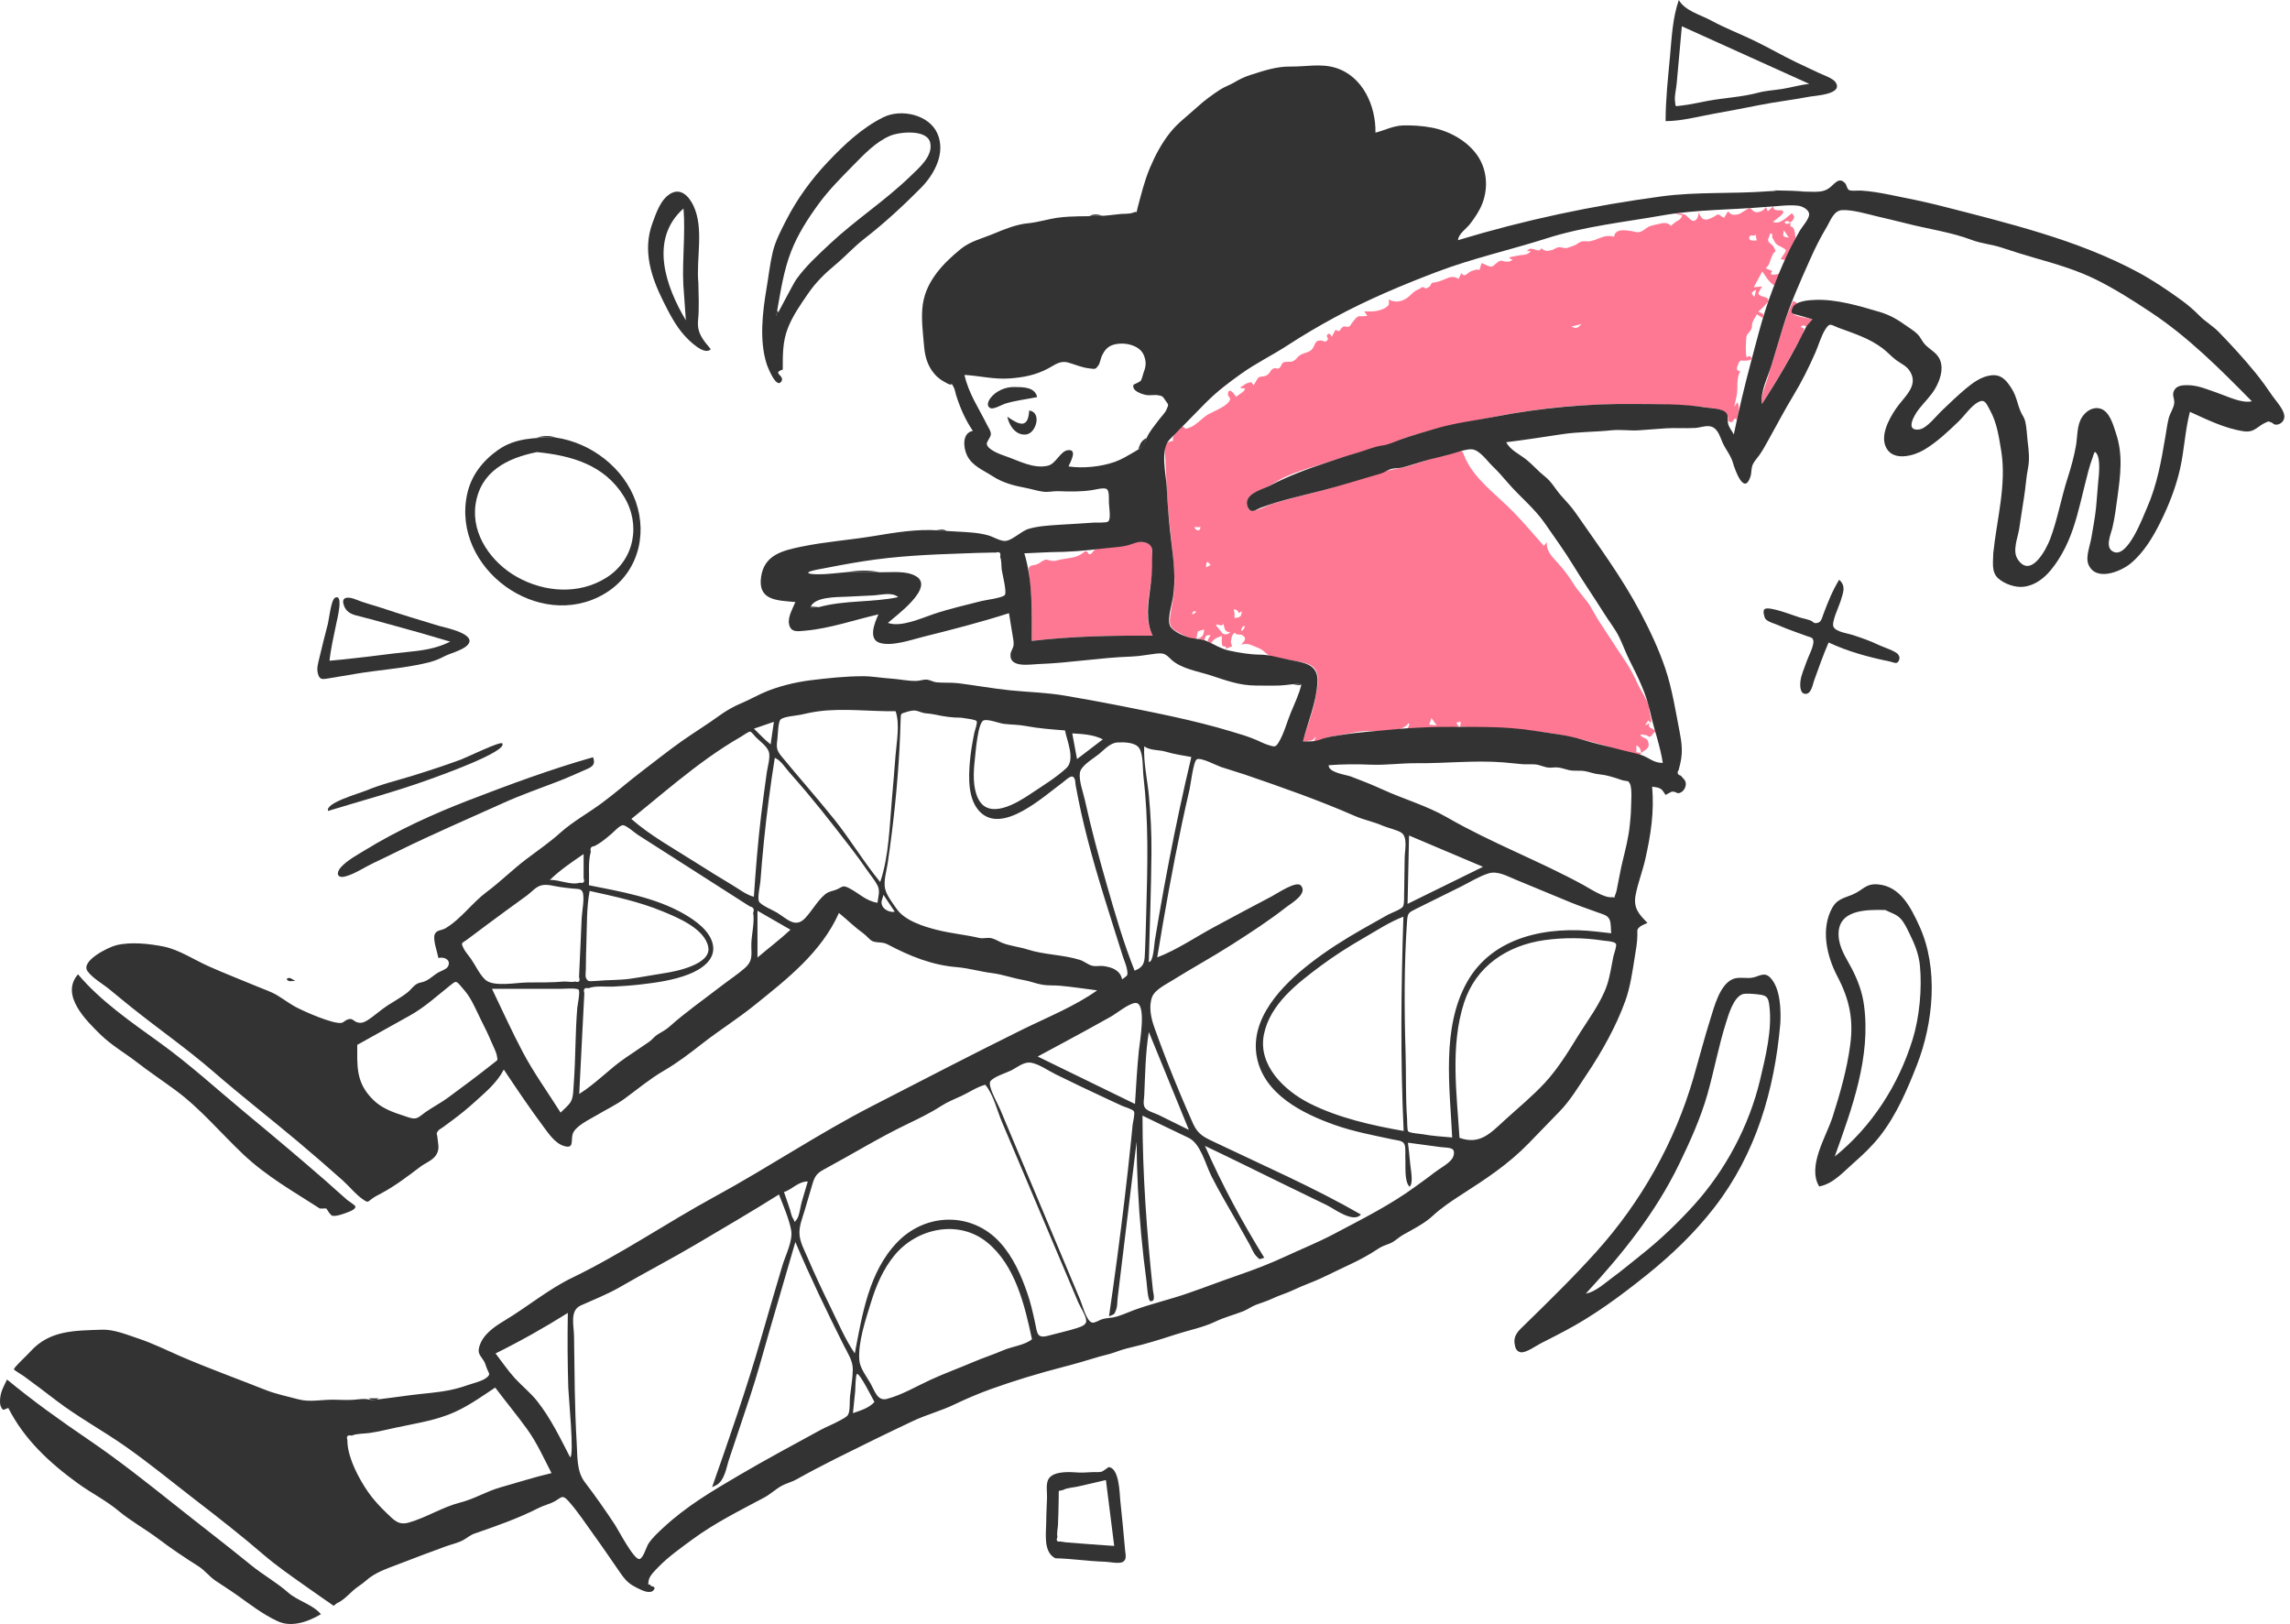 <svg width="337" height="239" viewBox="0 0 337 239" fill="none" xmlns="http://www.w3.org/2000/svg">
<g opacity="0.8">
<path fill-rule="evenodd" clip-rule="evenodd" d="M176.03 90.093C175.769 89.717 175.303 90.164 175.498 90.436C175.675 90.322 175.853 90.208 176.03 90.093ZM183.224 92.184C182.932 92.038 182.832 92.268 182.717 92.532C182.683 92.609 182.648 92.69 182.606 92.765C182.869 92.909 182.99 92.656 183.113 92.399C183.149 92.325 183.185 92.25 183.224 92.184ZM178.158 83.155C177.57 82.406 177.528 82.657 177.479 83.511C177.592 83.452 177.706 83.392 177.819 83.333C177.932 83.274 178.045 83.214 178.158 83.155ZM258.427 42.645C257.688 42.991 257.609 43.242 258.207 43.666C258.278 43.336 258.33 43.095 258.427 42.645ZM175.77 77.57C175.944 78.142 176.66 78.266 176.66 77.57H175.77ZM231.193 48.076C231.619 48.212 231.837 48.282 232.029 48.238C232.229 48.192 232.401 48.024 232.752 47.679C232.579 47.724 232.424 47.763 232.275 47.801C232.156 47.831 232.04 47.861 231.924 47.891C231.699 47.947 231.47 48.006 231.193 48.076ZM211.409 106.742C211.156 106.386 210.904 106.03 210.652 105.674C210.567 105.936 210.482 106.198 210.397 106.459L210.396 106.461L210.333 106.654C210.692 106.683 211.05 106.713 211.409 106.742ZM262.528 33.895C262.428 34.371 262.379 34.606 262.473 34.74C262.564 34.871 262.794 34.907 263.247 34.976L262.907 34.465L262.864 34.401C262.76 34.244 262.652 34.081 262.528 33.895ZM258.526 35.382C258.495 35.227 258.463 35.072 258.432 34.918L258.427 34.894C258.397 34.747 258.367 34.6 258.337 34.453C258.284 34.69 258.079 34.677 257.88 34.664C257.708 34.653 257.541 34.643 257.478 34.791C257.162 35.526 258.165 35.426 258.526 35.382ZM182.306 90.22C182.086 89.785 182.038 89.751 181.558 89.66C181.682 90.094 181.681 90.433 181.681 90.868V90.958C182.464 90.847 182.71 90.79 182.724 89.957L182.306 90.22ZM180.021 91.757C179.918 92.142 179.625 92.049 179.376 91.969C179.149 91.897 178.958 91.836 178.976 92.153C178.966 91.97 179.875 93.171 179.823 93.133C180.28 93.477 180.547 93.445 181.065 93.049C180.326 93.022 180.24 92.653 180.126 92.157C180.097 92.031 180.066 91.896 180.021 91.757ZM264.23 35.022C264.069 35.393 263.908 35.764 263.747 36.134L263.711 36.216C263.562 36.559 263.413 36.902 263.263 37.245C263.196 37.401 263.143 37.538 263.098 37.657C262.883 38.219 262.825 38.371 262.042 38.125C262.069 38.079 262.133 37.988 262.213 37.874V37.874C262.455 37.532 262.844 36.981 262.801 36.814C262.761 36.657 262.374 36.463 262.025 36.287C261.809 36.178 261.606 36.077 261.508 35.995C261.224 35.759 261.121 35.544 261.012 35.316C260.948 35.183 260.881 35.044 260.774 34.895C260.889 34.52 260.8 34.344 260.507 34.369C260.423 34.596 260.339 34.822 260.255 35.048L260.25 35.063L260.184 35.238C260.199 35.587 260.372 35.72 260.575 35.876C260.731 35.996 260.905 36.13 261.039 36.386L261.064 36.435C261.258 36.806 261.314 36.913 261.283 36.98C261.271 37.008 261.244 37.028 261.206 37.057C261.128 37.118 261.003 37.215 260.862 37.481C260.731 37.727 260.641 37.996 260.553 38.257C260.386 38.755 260.228 39.227 259.821 39.462C260.155 39.608 260.488 39.755 260.822 39.901C260.043 40.756 261.663 40.34 261.931 40.257L261.93 40.258L261.929 40.26C261.655 40.841 261.382 41.421 261.109 42.002C260.501 41.662 260.121 41.097 259.743 40.534C259.611 40.337 259.478 40.139 259.336 39.952C258.919 40.725 258.503 41.499 258.087 42.273C258.277 42.256 258.466 42.238 258.655 42.221C258.88 42.2 259.105 42.179 259.329 42.159C259.316 42.184 259.279 42.241 259.23 42.317L259.229 42.317C259.061 42.577 258.751 43.054 258.786 43.183C258.87 43.489 259.203 43.58 259.528 43.668C259.925 43.775 260.311 43.88 260.225 44.367C260.205 44.481 258.942 45.755 258.725 45.878C258.858 45.938 258.976 45.98 259.078 46.016C259.458 46.151 259.599 46.202 259.42 46.794C259.125 46.616 258.83 46.437 258.535 46.259C258.48 46.358 258.423 46.457 258.365 46.556L258.365 46.556C258.162 46.906 257.958 47.259 257.833 47.644C257.864 47.967 257.806 48.272 257.66 48.562C257.487 48.82 257.291 49.061 257.073 49.285C256.901 49.739 256.845 52.217 257.053 52.621C257.517 52.022 258.553 53.08 256.804 53.08C256.658 53.08 256.542 53.074 256.447 53.069C256.045 53.049 256.034 53.048 255.797 53.593C255.567 54.122 255.442 54.584 256.095 54.635C255.701 55.412 255.691 56.045 255.679 56.799C255.677 56.983 255.674 57.175 255.665 57.377C255.637 58.023 255.491 58.666 255.345 59.303C255.303 59.489 255.261 59.675 255.221 59.86C255.299 59.748 255.377 59.637 255.454 59.525C255.532 59.414 255.61 59.302 255.688 59.191C256.031 59.923 255.878 60.561 255.702 61.294C255.664 61.454 255.624 61.62 255.588 61.791C255.339 61.462 255.215 61.658 255.084 61.866C254.988 62.02 254.887 62.18 254.729 62.135C254.281 62.007 254.296 61.899 254.319 61.73C254.336 61.613 254.356 61.466 254.23 61.262C254.172 61.168 254.128 61.089 254.089 61.02C253.951 60.771 253.883 60.651 253.497 60.445C253.028 60.194 252.306 60.117 251.661 60.048C251.406 60.02 251.164 59.994 250.953 59.959C249.724 59.754 248.493 59.701 247.25 59.647L247.2 59.645C242.483 59.44 237.783 59.388 233.066 59.647C228.727 59.885 224.283 60.494 220.028 61.318C219.725 61.377 219.422 61.435 219.12 61.494C214.905 62.307 210.774 63.103 206.68 64.488C206.303 64.616 205.925 64.805 205.548 64.995V64.995C205.077 65.231 204.607 65.467 204.136 65.583C203.805 65.665 203.474 65.713 203.14 65.762C202.663 65.831 202.181 65.9 201.688 66.071C200.578 66.457 199.447 66.791 198.315 67.125C197.4 67.395 196.486 67.665 195.582 67.962C195.004 68.152 194.412 68.334 193.817 68.517C192.17 69.024 190.493 69.54 188.969 70.269C188.513 70.487 188.077 70.746 187.642 71.004C187.218 71.255 186.794 71.506 186.35 71.721C186.164 71.811 185.95 71.9 185.725 71.993C184.923 72.325 183.977 72.716 183.627 73.458C183.452 73.828 183.482 74.097 183.591 74.481C183.791 75.191 183.953 75.175 184.441 75.128C184.482 75.124 184.525 75.12 184.571 75.115C185.089 75.07 185.703 74.799 186.286 74.542C186.629 74.391 186.962 74.244 187.258 74.151C189.445 73.462 191.658 72.91 193.882 72.358C195.561 71.941 197.243 71.389 198.921 70.839C201.236 70.079 203.543 69.322 205.828 68.924C207.002 68.719 208.145 68.338 209.29 67.957C210.425 67.578 211.561 67.199 212.73 66.991C212.898 66.961 213.17 66.863 213.474 66.754C214.105 66.526 214.877 66.247 215.162 66.418C215.237 66.463 215.385 66.84 215.504 67.142C215.562 67.291 215.614 67.423 215.646 67.486C215.993 68.18 216.391 68.85 216.857 69.471C217.888 70.846 219.178 72.025 220.457 73.193L220.457 73.193C220.92 73.616 221.381 74.038 221.828 74.466C223.238 75.82 224.513 77.276 225.793 78.737V78.738C226.257 79.267 226.721 79.797 227.192 80.323C227.276 80.227 227.359 80.13 227.443 80.033L227.654 79.788C227.504 80.939 228.286 81.794 229.007 82.584C229.038 82.618 229.068 82.651 229.099 82.684C229.13 82.719 229.162 82.754 229.193 82.788C230.101 83.796 230.832 84.744 231.548 85.894C231.956 86.547 232.442 87.144 232.923 87.735C233.136 87.996 233.348 88.257 233.552 88.52C233.932 89.012 234.238 89.563 234.546 90.117C234.767 90.515 234.989 90.915 235.241 91.296C235.766 92.093 236.288 92.895 236.81 93.698C237.659 95.002 238.507 96.306 239.369 97.583C240.024 98.555 240.541 99.647 241.059 100.753C241.183 101.018 241.382 101.366 241.6 101.746V101.747C242.105 102.627 242.708 103.682 242.708 104.276C242.678 104.416 242.76 104.79 242.846 105.182C243.015 105.96 243.2 106.806 242.557 106.02C242.514 106.087 242.47 106.155 242.426 106.222L242.362 106.321C242.32 106.387 242.277 106.453 242.235 106.518C242.188 106.591 242.141 106.663 242.094 106.735C242.358 106.625 242.622 106.514 242.887 106.403C242.381 106.861 242.79 107.068 243.169 107.26C243.392 107.372 243.604 107.479 243.616 107.629C243.555 107.688 243.494 107.747 243.433 107.806L243.216 108.016C242.988 108.486 242.691 108.547 242.326 108.199C242.159 108.209 242.047 108.176 241.941 108.145C241.793 108.101 241.657 108.061 241.395 108.148C241.581 108.439 241.791 108.524 241.986 108.602C242.239 108.704 242.469 108.796 242.592 109.318C242.745 109.973 242.384 110.214 241.904 110.534C241.775 110.62 241.637 110.711 241.499 110.818V110.817L241.482 110.814C241.518 110.301 241.267 109.924 240.816 109.685V110.693C240.94 110.715 241.064 110.738 241.188 110.761L241.191 110.761L241.482 110.814C241.482 110.82 241.481 110.826 241.481 110.832L241.499 110.818C241.393 111.224 241.082 111.149 240.711 111.06C240.646 111.044 240.579 111.028 240.511 111.014C239.71 110.849 238.844 110.569 238.025 110.304C237.768 110.221 237.516 110.139 237.271 110.063C235.056 109.372 232.824 108.79 230.534 108.317C226.646 107.515 222.782 107.338 218.886 107.16H218.885C217.546 107.098 216.202 107.036 214.853 106.949C214.86 106.92 214.866 106.893 214.873 106.867C214.939 106.592 214.966 106.48 214.95 106.375C214.938 106.302 214.906 106.234 214.853 106.118C214.845 106.101 214.837 106.083 214.828 106.064C214.912 106.246 214.762 106.262 214.611 106.278C214.38 106.302 214.146 106.326 214.725 106.938C213.212 107.186 211.623 107.165 210.044 107.145C209.067 107.132 208.094 107.12 207.144 107.171C207.17 107.114 207.203 107.055 207.236 106.996C207.353 106.788 207.471 106.576 207.277 106.43C206.434 107.649 204.177 107.62 202.25 107.595C201.488 107.586 200.778 107.577 200.227 107.645C199.562 107.729 198.901 107.857 198.241 107.985C197.768 108.077 197.296 108.169 196.822 108.244C196.742 108.256 196.663 108.269 196.583 108.281C196.104 108.356 195.623 108.431 195.154 108.557C194.983 108.604 194.773 108.698 194.552 108.798C194.124 108.992 193.652 109.205 193.338 109.12C193.82 108.149 193.585 108.43 193.358 108.701C193.256 108.823 193.156 108.942 193.122 108.947C193.056 108.957 192.981 108.969 192.898 108.983C192.568 109.036 192.126 109.107 191.745 109.107C191.969 108.21 192.258 107.342 192.548 106.474C192.96 105.236 193.372 104 193.592 102.683C193.621 102.513 193.655 102.33 193.691 102.139V102.139C193.952 100.756 194.3 98.913 193.086 98.043C192.484 97.612 191.576 97.448 190.789 97.307H190.789C190.586 97.271 190.39 97.236 190.21 97.198C189.911 97.135 189.542 97.092 189.151 97.047C188.285 96.947 187.31 96.835 186.734 96.46C186.488 96.301 186.316 96.146 186.15 95.998C185.876 95.752 185.621 95.524 185.088 95.321C184.893 95.247 184.718 95.174 184.556 95.105C183.9 94.826 183.449 94.635 182.649 94.878C182.714 94.797 182.783 94.719 182.85 94.644C183.201 94.248 183.495 93.917 182.827 93.481C182.697 93.396 182.517 93.391 182.341 93.385C182.074 93.377 181.816 93.369 181.747 93.09C181.314 93.396 181.274 93.659 181.221 94.002C181.202 94.128 181.181 94.264 181.138 94.416C181.153 94.658 181.216 94.889 181.33 95.108L180.929 95.269L180.392 95.486C180.511 95.167 180.351 95.152 180.177 95.136C180.06 95.125 179.938 95.113 179.891 95.007C179.763 94.717 179.786 94.314 179.806 93.951C179.814 93.824 179.82 93.701 179.82 93.59C179.176 93.794 178.502 94.046 178.22 94.716C177.595 94.344 177.662 94.246 177.918 93.871C177.985 93.773 178.065 93.655 178.149 93.508C177.487 93.351 177.346 93.692 177.246 94.241C176.995 94.163 176.743 94.086 176.492 94.009L176.485 94.006L176.197 93.917C176.985 93.912 177.174 93.296 177.192 92.627C177.061 92.67 176.929 92.713 176.797 92.756L176.793 92.757C176.62 92.814 176.446 92.87 176.273 92.927L176.084 93.897C175.645 94.269 174.566 93.692 174.068 93.425L174.068 93.425C174.018 93.398 173.974 93.375 173.937 93.356L173.81 93.29C172.486 92.605 172.003 92.356 172.197 90.733C172.266 90.155 172.37 89.576 172.473 88.996C172.621 88.168 172.769 87.339 172.818 86.51C172.898 85.127 172.766 83.66 172.639 82.261C172.622 82.075 172.605 81.89 172.589 81.706C172.491 80.588 172.37 79.476 172.249 78.365V78.365C172.044 76.472 171.839 74.583 171.744 72.671C171.722 72.231 171.7 71.791 171.678 71.351L171.678 71.351C171.617 70.148 171.555 68.945 171.508 67.741C171.5 67.525 171.48 67.306 171.461 67.09C171.365 65.996 171.275 64.978 172.636 64.881C172.437 64.248 173.034 63.517 173.65 63.17C173.865 62.679 174.1 62.635 174.356 63.039C174.579 63.109 174.785 63.076 174.976 62.94C175.525 62.816 176.14 62.291 176.72 61.798C177.089 61.484 177.443 61.182 177.756 61.004C177.97 60.882 178.254 60.744 178.563 60.594H178.564C179.396 60.191 180.422 59.694 180.833 59.141C181.138 58.731 181.014 58.577 180.875 58.402C180.766 58.264 180.647 58.115 180.72 57.819C180.933 56.959 181.674 58.061 181.872 58.355C181.885 58.375 181.896 58.391 181.904 58.403C181.992 58.314 182.16 58.2 182.348 58.073C182.747 57.803 183.235 57.474 183.226 57.198L182.449 57.059C182.532 57.012 182.645 56.935 182.771 56.851C183.075 56.646 183.457 56.388 183.69 56.343C183.81 56.32 183.894 56.295 183.957 56.276C184.035 56.253 184.081 56.239 184.12 56.25C184.177 56.264 184.221 56.328 184.327 56.48C184.369 56.541 184.422 56.617 184.488 56.708C184.532 56.641 184.594 56.529 184.665 56.4V56.4C184.847 56.07 185.091 55.626 185.262 55.511C185.329 55.465 185.589 55.429 185.821 55.397C185.983 55.374 186.132 55.353 186.19 55.333C186.598 55.189 186.756 54.948 186.909 54.717C187.031 54.532 187.149 54.352 187.389 54.231C187.529 54.161 187.686 54.186 187.836 54.21C187.966 54.231 188.09 54.251 188.192 54.206C188.376 54.126 188.464 53.943 188.552 53.76C188.631 53.595 188.711 53.429 188.862 53.339C189.011 53.25 189.283 53.249 189.554 53.248C189.784 53.248 190.013 53.247 190.165 53.192C190.529 53.059 190.639 52.932 190.793 52.754C190.87 52.666 190.957 52.565 191.092 52.444C191.418 52.153 191.73 52.053 192.056 51.947C192.299 51.869 192.55 51.788 192.822 51.623C193.144 51.428 193.285 51.111 193.414 50.819C193.549 50.516 193.672 50.239 193.976 50.151C194.32 50.052 194.553 50.136 194.742 50.204C194.992 50.294 195.165 50.356 195.412 49.931C195.451 49.864 195.403 49.783 195.35 49.693C195.27 49.559 195.178 49.405 195.345 49.244C195.641 48.957 195.787 49.217 195.923 49.458C195.944 49.495 195.965 49.532 195.985 49.566L195.986 49.564L195.988 49.562C196.168 49.222 196.347 48.883 196.527 48.544C197.058 48.835 197.128 48.718 197.253 48.509C197.333 48.377 197.436 48.206 197.693 48.08C197.834 48.01 197.963 48.04 198.095 48.071C198.238 48.103 198.384 48.137 198.551 48.046C198.693 47.969 198.765 47.838 198.836 47.708C198.884 47.621 198.931 47.534 199 47.464C199.099 47.363 199.184 47.251 199.27 47.139C199.466 46.881 199.661 46.625 200.014 46.514C199.831 46.571 201.332 46.528 201.198 46.464C201.053 46.249 200.906 46.035 200.76 45.821C200.919 45.821 201.074 45.824 201.226 45.827H201.227C201.827 45.839 202.386 45.851 202.992 45.663L203.005 45.659C203.274 45.576 203.685 45.448 203.906 45.28L203.924 45.266C204.196 45.058 204.315 44.967 204.364 44.847C204.402 44.754 204.398 44.644 204.391 44.448C204.387 44.345 204.382 44.219 204.382 44.06C205.231 44.6 206.311 44.411 207.149 43.785C207.336 43.645 207.495 43.493 207.652 43.342C207.863 43.14 208.072 42.94 208.346 42.771C208.552 42.664 208.761 42.565 208.974 42.472C209.24 42.197 209.507 42.194 209.774 42.465C210.04 42.393 210.117 42.337 210.241 42.247C210.293 42.209 210.354 42.164 210.44 42.11C210.524 41.944 210.613 41.782 210.709 41.622C211.023 41.589 211.332 41.532 211.638 41.452C211.981 41.36 212.285 41.228 212.57 41.104C213.27 40.8 213.858 40.545 214.64 41.043L214.726 40.867L214.729 40.861C214.84 40.635 214.951 40.408 215.061 40.182C215.393 40.7 215.651 40.501 215.994 40.235C216.135 40.125 216.29 40.005 216.472 39.918C216.604 39.855 216.758 39.816 216.907 39.778C217.051 39.741 217.191 39.705 217.306 39.65C217.438 39.681 217.571 39.712 217.704 39.744C217.816 39.396 217.928 39.049 218.041 38.701C218.1 38.724 218.206 38.775 218.335 38.836C218.696 39.008 219.236 39.265 219.435 39.246C219.647 39.226 219.882 39.02 220.113 38.818C220.302 38.651 220.489 38.487 220.658 38.431C220.984 38.324 221.058 38.359 221.165 38.409C221.245 38.447 221.345 38.494 221.587 38.496C221.643 38.496 221.696 38.498 221.745 38.499C222.074 38.508 222.271 38.513 222.595 38.198C221.549 37.926 222.466 37.774 223.113 37.666C223.245 37.644 223.366 37.624 223.456 37.605C223.686 37.557 223.884 37.537 224.064 37.519C224.532 37.47 224.87 37.436 225.285 36.963H224.688C225.125 36.566 225.129 36.567 225.354 36.615C225.433 36.632 225.539 36.655 225.699 36.669C225.743 36.672 225.818 36.698 225.909 36.729C226.23 36.838 226.745 37.013 226.746 36.529C227.547 37.001 227.556 37.002 228.383 36.789C228.532 36.751 228.673 36.676 228.815 36.601C229.019 36.493 229.225 36.385 229.462 36.38C229.649 36.377 229.811 36.416 229.967 36.453C230.138 36.494 230.303 36.533 230.486 36.513C230.674 36.493 231.284 36.269 231.586 36.158C231.621 36.146 231.651 36.135 231.676 36.125C231.868 36.056 232.027 35.947 232.184 35.841C232.35 35.729 232.512 35.619 232.704 35.558C232.925 35.489 233.177 35.5 233.43 35.511C233.653 35.522 233.876 35.532 234.079 35.487C234.501 35.394 234.866 35.249 235.215 35.111C235.935 34.825 236.587 34.566 237.53 34.848C237.675 33.63 239.154 33.86 240.008 33.992L240.08 34.003C240.237 34.027 240.373 34.062 240.499 34.094C240.846 34.182 241.125 34.254 241.568 34.044C241.783 33.942 241.957 33.815 242.131 33.688C242.357 33.524 242.581 33.36 242.891 33.255C243.245 33.135 243.702 33.042 244.099 32.961C244.175 32.946 244.249 32.931 244.319 32.916C244.59 32.831 244.868 32.803 245.152 32.834C245.455 32.877 245.705 33.014 245.904 33.246C245.899 33.259 245.903 33.266 245.919 33.264C245.914 33.258 245.909 33.252 245.904 33.246C245.947 33.144 246.609 32.653 246.533 32.713C246.689 32.589 246.818 32.519 246.932 32.457C247.18 32.322 247.355 32.227 247.563 31.698C247.387 31.661 247.21 31.624 247.034 31.587C246.857 31.55 246.681 31.512 246.504 31.475C246.566 31.471 246.627 31.466 246.687 31.462C247.144 31.427 247.515 31.4 247.944 31.587C248.086 31.65 248.27 31.825 248.46 32.007C248.717 32.253 248.986 32.511 249.179 32.511C249.786 32.512 249.999 31.656 249.939 31.21C250.448 32.397 250.883 32.595 252.028 31.988C252.095 31.953 252.162 31.917 252.23 31.881L252.238 31.877C252.303 31.843 252.367 31.809 252.431 31.774C252.704 31.489 252.975 31.494 253.244 31.79C253.404 31.877 253.564 31.964 253.724 32.051L253.845 31.849C253.997 31.597 254.149 31.344 254.301 31.091C254.71 31.654 255.098 31.681 255.764 31.55C255.99 31.505 256.334 31.28 256.665 31.064C257.006 30.841 257.333 30.627 257.505 30.627C257.598 30.627 257.704 30.736 257.825 30.86C257.958 30.996 258.108 31.15 258.279 31.199C258.821 31.354 259.663 30.963 259.856 30.445C259.959 30.661 260.061 30.878 260.164 31.095C260.228 31.035 260.291 30.976 260.355 30.916C260.548 30.737 260.74 30.557 260.931 30.376C261 30.966 261.45 30.957 261.843 30.949C262.133 30.943 262.391 30.938 262.441 31.174C262.501 31.45 261.695 32.048 261.215 32.405C261.088 32.5 260.983 32.578 260.924 32.628C261.683 33.085 262.616 32.286 263.302 31.698C263.441 31.579 263.57 31.469 263.686 31.38C264.038 31.762 264.157 31.963 263.833 32.401C263.536 32.802 263.401 32.718 263.244 32.621C263.098 32.531 262.935 32.429 262.609 32.687C262.834 33.065 263.038 32.97 263.292 32.851C263.357 32.821 263.426 32.788 263.5 32.762C263.409 33.295 263.49 33.321 263.628 33.364C263.726 33.395 263.854 33.436 263.968 33.677C264.136 34.033 264.162 34.318 264.193 34.663C264.204 34.775 264.214 34.894 264.23 35.022ZM159.646 81.139C159.952 81.113 160.039 81.254 160.116 81.381C160.182 81.489 160.242 81.586 160.422 81.562C160.575 81.542 160.698 81.38 160.824 81.214C160.934 81.07 161.046 80.922 161.182 80.863C161.801 80.593 162.698 80.551 163.522 80.513C163.909 80.495 164.279 80.478 164.597 80.438C165.12 80.373 165.613 80.22 166.101 80.068V80.067C166.559 79.925 167.012 79.784 167.482 79.718C167.883 79.662 168.174 79.735 168.554 79.846C168.581 79.854 168.608 79.861 168.633 79.869C168.988 79.972 169.162 80.023 169.268 80.137C169.37 80.248 169.408 80.42 169.481 80.758L169.484 80.772C169.871 82.558 169.572 84.459 169.273 86.358C168.881 88.845 168.49 91.33 169.643 93.555C163.698 93.507 157.741 93.626 151.83 94.322C151.83 93.8 151.834 93.278 151.838 92.755C151.851 91.032 151.865 89.311 151.734 87.589C151.675 86.801 151.593 86.016 151.51 85.23V85.229C151.486 85 151.462 84.769 151.438 84.539C151.315 83.328 151.344 83.322 152.225 83.141C152.281 83.129 152.341 83.117 152.404 83.104C152.718 83.038 152.918 82.896 153.128 82.747C153.289 82.633 153.457 82.514 153.686 82.421C153.953 82.314 154.121 82.367 154.32 82.431C154.419 82.462 154.525 82.496 154.654 82.514C155.159 82.585 155.305 82.544 155.587 82.464C155.697 82.433 155.827 82.396 156.006 82.358C156.341 82.286 156.664 82.239 156.977 82.192C157.95 82.048 158.822 81.919 159.646 81.139ZM264.146 44.421C264.06 44.371 263.975 44.321 263.889 44.271C262.873 46.423 262.207 48.666 261.533 50.938C261.435 51.27 261.336 51.601 261.236 51.934C260.83 53.289 260.425 54.645 260.021 56.001C259.947 56.251 259.857 56.509 259.765 56.774C259.459 57.651 259.131 58.59 259.298 59.448C260.581 57.47 261.803 55.452 262.963 53.4C263.528 52.399 264.08 51.39 264.619 50.375C264.689 50.243 264.776 50.103 264.865 49.959C265.06 49.646 265.268 49.312 265.343 48.993C265.44 48.584 265.538 48.463 265.51 48.389C265.484 48.321 265.35 48.293 265.005 48.114C265.28 47.802 265.459 47.889 265.608 47.96C265.694 48.001 265.769 48.037 265.847 47.992C266.039 47.881 266.299 47.536 266.506 47.263C266.591 47.151 266.667 47.05 266.725 46.983C266.565 46.938 266.3 46.888 265.993 46.831C265.203 46.682 264.13 46.481 263.836 46.158C263.365 45.642 263.868 45.192 264.362 44.751C264.408 44.709 264.454 44.668 264.499 44.627C264.382 44.558 264.264 44.49 264.146 44.421Z" fill="#FF5678"/>
<path fill-rule="evenodd" clip-rule="evenodd" d="M130.007 131.683C129.868 132.398 129.52 132.735 129.885 133.393C130.194 133.951 131.08 134.316 131.675 134.175L130.007 131.683ZM113.887 106.23L110.953 107.236C111.755 108.023 112.519 108.851 113.404 109.55L113.887 106.23ZM162.297 108.807C160.897 108.101 159.329 108.022 157.795 107.931C158.028 109.191 158.262 110.451 158.495 111.711C159.762 110.743 161.03 109.775 162.297 108.807ZM128.686 206.326C128.407 205.832 126.502 202.01 126.106 202.206C125.896 202.31 125.879 204.438 125.849 204.74C125.739 205.817 125.63 206.893 125.521 207.969C126.648 207.571 127.851 207.241 128.686 206.326ZM115.375 175.43C115.663 176.274 115.952 177.119 116.24 177.963C116.377 178.365 116.457 178.957 116.7 179.312C117.015 179.771 116.777 180.042 117.198 179.539C117.649 178.998 117.784 177.556 117.98 176.894C118.278 175.888 118.576 174.883 118.874 173.877C117.47 173.865 116.62 175.021 115.375 175.43ZM85.885 125.689C84.16 126.868 82.413 128.038 80.912 129.504C82.232 129.422 84.071 130.331 85.315 129.904C85.89 130.026 86.079 129.808 85.885 129.249V128.087V125.689ZM111.471 134.032V140.918C113.082 139.545 114.778 138.27 116.328 136.827C114.709 135.895 113.09 134.964 111.471 134.032ZM169.066 151.875C168.558 154.94 168.529 158.095 168.39 161.197C168.365 161.748 168.153 162.577 168.52 163.059C168.888 163.543 169.937 163.811 170.47 164.069C171.97 164.796 173.459 165.544 174.955 166.28C172.992 161.478 171.029 156.676 169.066 151.875ZM207.14 133.022C210.84 131.203 214.54 129.385 218.24 127.566C214.612 126.03 210.985 124.494 207.357 122.959C207.285 126.313 207.213 129.668 207.14 133.022ZM169.058 141.584C169.734 141.633 169.841 139.057 169.953 138.376C170.166 137.083 170.384 135.791 170.608 134.5C171.056 131.919 171.527 129.342 172.023 126.77C173.014 121.626 174.107 116.501 175.319 111.405C174.017 111.17 172.821 111.001 171.549 110.623C170.522 110.316 169.299 110.483 168.382 109.846C168.263 112.234 168.859 114.773 169.08 117.161C169.336 119.924 169.473 122.673 169.45 125.448C169.406 130.827 169.202 136.207 169.058 141.584ZM83.901 214.461C84.542 214.29 83.669 205.501 83.63 204.233C83.519 200.563 83.497 196.891 83.563 193.22C80.109 195.386 76.574 197.381 72.925 199.181C73.863 200.397 74.741 201.709 75.779 202.841C76.849 204.007 78.075 204.963 79.066 206.219C81.061 208.748 82.428 211.619 83.901 214.461ZM167.027 162.466C167.188 159.822 167.337 157.184 167.604 154.548C167.717 153.426 168.801 147.466 167.066 147.606C166.078 147.685 164.347 149.13 163.441 149.637C162.245 150.306 161.048 150.972 159.846 151.631C157.475 152.93 155.088 154.201 152.708 155.485C157.481 157.812 162.254 160.139 167.027 162.466ZM156.722 107.494C154.745 107.346 152.834 107.199 150.884 106.831C149.832 106.633 148.781 106.66 147.723 106.526C146.966 106.43 145.486 105.808 144.781 106.012C143.894 106.267 143.573 110.709 143.451 111.824C143.254 113.62 143.122 115.799 143.924 117.485C145.47 120.737 149.635 118.199 151.662 116.835C153.399 115.665 155.367 114.481 156.907 113.061C158.272 111.804 157.047 109.119 156.722 107.494ZM166.975 142.855C168.464 142.253 168.441 141.496 168.505 139.938C168.584 138.044 168.63 136.149 168.684 134.254C168.78 130.879 168.872 127.501 168.841 124.124C168.812 120.824 168.651 117.53 168.273 114.251C168.14 113.092 168.272 111.112 167.661 110.123C167.104 109.221 165.373 109.211 164.429 109.267C163.364 109.329 162.501 110.341 161.716 110.98C160.845 111.688 159.057 112.685 158.915 113.742C158.755 114.921 159.403 116.604 159.654 117.748C160.572 121.923 161.689 126.057 162.866 130.166C164.087 134.429 165.324 138.734 166.975 142.855ZM129.131 132.861C129.227 131.923 129.576 131.14 129.104 130.246C128.698 129.478 128.038 128.706 127.542 127.978C126.123 125.895 124.531 123.899 122.985 121.909C121.569 120.086 120.118 118.282 118.633 116.514C117.807 115.53 116.954 114.567 116.107 113.6C115.487 112.892 114.899 111.898 114.021 111.527C113.374 115.591 112.84 119.672 112.423 123.766C112.222 125.745 112.048 127.727 111.902 129.711C111.861 130.271 111.427 132.162 111.704 132.684C111.996 133.231 113.781 133.964 114.328 134.3C115.855 135.239 117.042 136.653 118.495 135.11C119.495 134.047 120.301 132.549 121.418 131.622C122.001 131.139 122.549 131.161 123.203 130.874C123.962 130.541 123.986 130.22 124.894 130.674C126.423 131.437 127.352 132.566 129.131 132.861ZM52.573 153.77C52.573 156.584 52.38 158.897 54.288 161.174C55.954 163.165 57.686 163.625 60.03 164.411C61.41 164.873 61.507 164.447 62.625 163.666C63.688 162.924 64.846 162.329 65.894 161.564C68.154 159.915 70.412 158.215 72.607 156.48C73.346 155.897 73.237 156.096 73.125 155.396C73.022 154.759 72.564 153.947 72.314 153.341C71.862 152.243 71.329 151.182 70.796 150.122C70.19 148.92 69.663 147.614 68.911 146.493C68.599 146.027 68.228 145.607 67.864 145.182C67.097 144.289 67.125 144.322 66.208 145.052C64.272 146.594 62.471 148.263 60.292 149.468C57.715 150.895 55.144 152.331 52.573 153.77ZM110.938 131.976C111.217 127.937 111.533 123.92 112.017 119.899C112.265 117.835 112.555 115.776 112.837 113.716C112.951 112.877 113.394 111.469 113.147 110.654C112.905 109.852 111.836 109.088 111.249 108.508C111.091 108.352 110.606 107.698 110.398 107.668C110.175 107.637 109.335 108.252 109.092 108.391C108.235 108.882 107.394 109.399 106.565 109.936C105.004 110.95 103.491 112.037 102.01 113.165C98.905 115.53 95.944 118.075 92.905 120.523C95.689 122.963 99.116 124.858 102.23 126.835C104.07 128.003 105.92 129.159 107.794 130.273C108.745 130.838 109.847 131.701 110.938 131.976ZM72.875 204.205C70.627 205.691 68.48 207.26 65.937 208.214C63.406 209.164 60.904 209.53 58.288 210.094C56.968 210.379 55.728 210.691 54.382 210.89C53.627 211.001 52.459 210.958 51.771 211.277C51.158 211.146 50.94 211.355 51.117 211.904C51.123 212.074 51.13 212.245 51.136 212.415C51.31 214.786 52.834 217.639 54.163 219.567C54.939 220.692 55.928 221.74 56.91 222.686C58.019 223.754 58.659 224.507 60.205 224.06C62.811 223.305 65.112 221.787 67.753 221.117C69.843 220.587 71.579 219.477 73.617 218.902C76.13 218.194 78.617 217.386 81.165 216.794C80.027 214.597 79.009 212.31 77.552 210.297C76.058 208.232 74.41 206.247 72.875 204.205ZM86.665 130.279C91.367 131.215 96.463 132.082 100.671 134.509C102.314 135.456 104.396 136.921 104.877 138.88C105.451 141.222 103.191 142.672 101.303 143.403C99.036 144.281 96.568 144.617 94.166 144.894C92.894 145.04 91.617 145.12 90.34 145.193C89.306 145.252 87.552 145.025 86.607 145.434C86.015 145.316 85.81 145.556 85.992 146.155C85.98 146.369 85.97 146.584 85.959 146.799L85.861 148.73C85.796 150.015 85.73 151.301 85.665 152.587C85.523 155.388 85.38 158.189 85.239 160.99C87.701 159.464 89.686 157.279 92.093 155.651C93.238 154.877 94.374 154.101 95.513 153.33C95.992 153.007 96.284 152.554 96.754 152.252C97.378 151.853 97.931 151.612 98.516 151.089C100.906 148.952 103.563 147.104 106.098 145.142C107.249 144.251 108.509 143.431 109.605 142.475C110.752 141.473 110.593 140.649 110.565 139.208C110.536 137.684 111.095 135.791 110.836 134.321C111.054 133.822 110.886 133.511 110.334 133.389C109.965 133.153 109.596 132.917 109.227 132.681C108.491 132.211 107.755 131.74 107.019 131.269C104.091 129.397 101.164 127.525 98.237 125.653C96.774 124.718 95.312 123.782 93.849 122.847C93.441 122.586 92.109 121.406 91.65 121.441C91.183 121.476 90.372 122.389 90.022 122.679C89.484 123.125 88.962 123.593 88.381 123.983C88.092 124.183 87.79 124.362 87.475 124.52C86.972 124.569 86.797 124.845 86.95 125.349C86.508 126.766 86.751 128.791 86.665 130.279ZM151.869 197.101C150.804 192.123 149.431 186.229 145.278 182.843C141.066 179.409 134.908 180.736 131.613 184.768C129.963 186.788 128.94 189.176 128.18 191.651C127.4 194.191 126.25 197.5 126.461 200.186C126.553 201.363 127.562 202.629 128.139 203.656C128.734 204.717 129.129 206.239 130.531 205.871C132.705 205.301 134.917 203.993 136.951 203.056C139.009 202.108 141.176 201.329 143.31 200.414C144.727 199.806 146.198 199.344 147.611 198.728C148.951 198.144 150.719 198.003 151.869 197.101ZM214.784 167.453C217.754 168.516 219.297 166.815 221.387 164.899C223.367 163.084 225.511 161.339 227.334 159.367C229.215 157.333 230.701 154.93 232.146 152.58C233.608 150.207 235.583 147.642 236.483 144.998C236.941 143.653 237.136 142.163 237.424 140.773C237.494 140.438 237.96 139.193 237.812 138.911C237.608 138.524 236.311 138.483 235.955 138.427C233.121 137.979 230.118 137.957 227.276 138.357C221.776 139.132 217.177 142.216 215.439 147.609C213.401 153.931 214.38 160.958 214.784 167.453ZM195.528 112.618C195.482 113.712 198.106 114.017 198.786 114.272C200.357 114.861 201.92 115.484 203.446 116.181C206.588 117.618 209.94 118.554 212.949 120.29C219.436 124.034 226.478 126.673 233.031 130.254C234.052 130.812 236.048 132.157 237.214 132.043C237.834 131.983 237.372 132.482 237.774 131.496C237.919 131.142 237.967 130.68 238.048 130.3C238.291 129.162 238.479 128.013 238.751 126.881C239.2 125.017 239.658 123.288 239.848 121.373C239.928 120.561 240.016 119.751 240.025 118.935C240.035 118.107 240.225 116.034 239.852 115.318C239.604 114.843 239.555 115.006 238.936 114.872C238.581 114.795 238.209 114.635 237.867 114.529C237.064 114.279 236.261 114.039 235.419 113.966C234.588 113.893 234.057 113.64 233.277 113.493C232.459 113.339 231.618 113.526 230.785 113.311C229.885 113.078 229.456 112.866 228.515 112.955C227.604 113.041 227.342 112.839 226.449 112.591C225.704 112.383 224.816 112.528 224.04 112.465C223.1 112.389 222.163 112.271 221.222 112.197C216.994 111.862 212.715 112.359 208.477 112.319C206.172 112.298 203.917 112.638 201.615 112.533C199.604 112.441 197.524 112.463 195.528 112.618ZM206.528 134.905C204.472 135.688 202.564 136.961 200.657 138.057C198.458 139.32 196.353 140.663 194.318 142.178C190.896 144.727 186.902 147.782 186.002 152.229C185.077 156.792 189.041 160.532 192.756 162.399C196.994 164.528 201.924 165.629 206.565 166.442C206.069 155.937 206.186 145.413 206.528 134.905ZM144.99 159.638C143.742 159.983 142.685 160.721 141.527 161.268C140.491 161.757 139.487 162.126 138.518 162.756C136.94 163.783 135.11 164.663 133.46 165.457C129.377 167.421 125.413 169.861 121.371 172.038C120.299 172.616 119.948 172.98 119.585 174.168C119.191 175.458 118.82 176.757 118.44 178.052C118.086 179.26 117.521 180.551 117.67 181.826C117.8 182.935 118.373 183.981 118.806 184.993C119.895 187.538 121.075 190.043 122.295 192.528C123.389 194.759 124.388 197.126 125.793 199.177C126.885 193.482 127.865 187.101 132.098 182.761C136.327 178.424 143.075 178.363 147.151 182.84C149.087 184.966 150.266 187.644 151.192 190.335C151.679 191.749 152.006 193.19 152.319 194.65C152.653 196.209 152.571 197.037 154.292 196.564C155.658 196.189 157.107 195.889 158.447 195.461C159.142 195.239 159.82 194.99 159.851 194.441C159.891 193.747 158.958 192.328 158.682 191.675C157.258 188.309 155.834 184.941 154.41 181.575C152.864 177.919 151.317 174.263 149.771 170.607C148.999 168.783 148.227 166.959 147.455 165.135C146.751 163.472 146.164 161.003 144.99 159.638ZM206.644 131.207C206.667 129.545 206.695 127.882 206.716 126.22C206.729 125.229 207.171 123.313 206.308 122.606C205.773 122.167 204.186 121.831 203.51 121.53C202.175 120.938 200.729 120.674 199.386 120.086C194.126 117.782 188.652 115.863 183.237 114.006C182.069 113.606 180.875 113.278 179.7 112.883C179.065 112.671 176.715 111.42 176.127 111.748C175.613 112.034 175.225 115.443 175.061 116.151C174.671 117.826 174.298 119.506 173.94 121.189C172.55 127.723 171.384 134.303 170.3 140.893C173.181 139.799 175.942 137.904 178.663 136.439C181.491 134.917 184.308 133.399 187.155 131.912C187.958 131.492 190.785 129.562 191.446 130.319C192.507 131.535 189.979 132.96 189.315 133.48C186.748 135.494 184.036 137.25 181.29 139.006C178.445 140.826 175.484 142.435 172.625 144.222C171.592 144.867 169.944 145.652 169.539 146.742C169.017 148.144 169.393 149.847 169.869 151.186C171.036 154.477 172.314 157.727 173.665 160.946C174.28 162.41 174.91 163.867 175.553 165.319C176.317 167.047 177.321 167.413 178.987 168.208C186.085 171.598 193.458 174.815 200.276 178.737C199.135 180.052 196.354 177.892 195.228 177.346C193.142 176.333 191.055 175.323 188.971 174.307C185.089 172.415 181.226 170.485 177.322 168.638C179.824 174.329 182.777 179.812 186.051 185.094C185.225 185.374 185.426 185.389 184.907 184.892C184.47 184.473 184.177 183.653 183.881 183.127C183.269 182.041 182.665 180.951 182.049 179.868C180.769 177.619 179.444 175.405 178.276 173.095C177.397 171.359 176.717 168.322 174.911 167.447C172.662 166.355 170.382 165.293 168.132 164.186C168.132 172.838 168.754 181.299 169.667 189.897C169.713 190.331 170.129 191.611 169.291 191.486C168.913 191.429 168.785 189.056 168.719 188.561C168.414 186.29 168.155 184.013 167.944 181.731C167.523 177.178 167.294 172.607 167.264 168.035C166.724 172.48 166.184 176.926 165.644 181.371L164.877 187.69C164.743 188.796 164.608 189.903 164.474 191.009C164.412 191.517 164.451 192.182 164.273 192.667C163.992 193.429 164.086 193.371 163.205 193.719C164.047 187.93 164.825 182.132 165.513 176.323C165.849 173.488 166.164 170.652 166.454 167.812C166.532 167.049 166.608 166.285 166.683 165.521C166.721 165.131 167.057 163.879 166.87 163.556C166.686 163.235 165.462 162.901 165.11 162.737C164.338 162.379 163.567 162.021 162.796 161.662C160.295 160.492 157.795 159.314 155.321 158.087C154.238 157.551 153.103 156.722 151.926 156.435C150.754 156.151 149.902 156.966 148.9 157.485C148.12 157.888 146.282 158.426 145.762 159.111C145.277 159.749 146.782 162.302 147.178 163.243C148.294 165.898 149.409 168.554 150.525 171.209C152.787 176.593 155.05 181.976 157.312 187.361C157.865 188.676 158.418 189.992 158.971 191.309C159.326 192.152 159.917 194.555 160.777 194.65C161.158 194.691 161.783 194.277 162.15 194.158C162.699 193.981 163.206 193.983 163.757 193.89C164.766 193.719 165.813 193.198 166.804 192.833C169.351 191.894 171.991 191.288 174.558 190.411C177.137 189.531 179.675 188.541 182.244 187.66C184.577 186.86 186.931 185.948 189.173 184.907C191.54 183.806 193.967 182.836 196.274 181.616C200.475 179.394 204.63 177.318 208.343 174.593C209.215 173.952 210.145 173.309 211.008 172.623C211.765 172.02 213.209 171.277 213.725 170.485C213.921 170.183 214.09 169.591 213.86 169.233C213.614 168.848 212.524 168.883 212.015 168.815C210.408 168.599 208.802 168.383 207.196 168.167C207.319 169.224 207.443 170.279 207.533 171.34C207.595 172.088 208.038 174.066 207.441 174.653C206.621 173.873 206.885 171.542 206.811 170.504C206.772 169.949 206.913 168.862 206.665 168.37C206.392 167.83 205.64 167.838 204.958 167.69C202.065 167.064 199.199 166.539 196.4 165.548C191.671 163.873 186.019 161.045 184.963 155.59C183.862 149.904 188.7 144.977 192.774 141.806C195.213 139.907 197.808 138.263 200.491 136.737C201.746 136.024 202.999 135.311 204.262 134.613C204.721 134.359 206.229 133.836 206.471 133.392C206.719 132.938 206.592 131.724 206.644 131.207ZM105.478 218.535C105.249 218.647 105.019 218.759 104.79 218.871C107.342 211.599 109.87 204.359 112.004 196.95C113.034 193.374 114.077 189.802 115.142 186.236C115.602 184.698 116.731 182.58 116.418 180.986C116.078 179.262 115.264 177.428 114.634 175.788C110.601 178.323 106.483 180.728 102.383 183.148C98.708 185.318 94.97 187.248 91.268 189.396C89.371 190.496 87.415 191.239 85.435 192.138C83.827 192.869 84.451 195.102 84.475 196.594C84.556 201.861 84.552 207.147 84.871 212.406C84.988 214.322 84.838 216.522 86.057 218.117C87.617 220.156 89.064 222.234 90.487 224.381C91.02 225.185 93.259 229.538 94.094 229.443C94.639 229.381 95.141 227.618 95.414 227.2C96.002 226.299 96.861 225.524 97.643 224.798C101.021 221.665 104.769 219.457 108.664 217.167C112.621 214.84 116.671 212.674 120.704 210.468C121.615 209.969 122.596 209.61 123.501 209.1C123.859 208.899 124.568 208.579 124.793 208.22C125.129 207.682 125.015 206.19 125.085 205.547C125.229 204.232 125.487 202.867 125.501 201.543C125.514 200.235 124.728 199.111 124.158 197.97C121.655 192.962 119.224 187.942 117.047 182.782C115.33 188.773 113.528 194.737 111.844 200.737C110.965 203.87 109.905 206.952 108.873 210.037C108.346 211.613 107.816 213.187 107.29 214.763C106.88 215.991 106.668 217.788 105.478 218.535ZM141.419 105.618C140.092 105.633 138.89 105.438 137.592 105.161C137.116 105.059 136.698 105.016 136.216 104.974C135.669 104.926 135.172 104.629 134.692 104.571C134.329 104.528 133.697 104.68 133.35 104.796C132.548 105.065 132.573 104.929 132.54 105.861C132.488 107.3 132.448 108.74 132.369 110.178C132.058 115.839 131.457 121.444 130.633 127.05C130.466 128.184 130 129.67 130.256 130.795C130.488 131.81 131.364 132.893 131.943 133.744C133.134 135.494 135.939 136.359 137.912 136.856C139.992 137.379 142.152 137.572 144.129 138.039C144.677 138.168 145.306 137.94 145.889 138.07C146.429 138.19 146.849 138.486 147.347 138.7C148.57 139.225 149.935 139.322 151.198 139.727C153.701 140.531 156.381 140.482 158.886 141.254C159.527 141.451 160.08 141.948 160.697 142.118C161.26 142.273 161.84 142.091 162.43 142.177C163.68 142.361 164.845 142.788 165.133 144.13C165.897 143.525 166.003 143.684 165.871 142.748C165.786 142.149 165.452 141.418 165.269 140.84C164.803 139.365 164.334 137.892 163.869 136.418C162.947 133.5 162.031 130.58 161.182 127.64C160.422 125.011 159.731 122.362 159.127 119.692C158.82 118.335 158.563 116.971 158.3 115.607C158.223 115.211 158.299 114.581 157.901 114.318C157.54 114.079 156.698 114.936 156.317 115.213C153.654 117.142 147.547 122.846 144.218 119.481C142.425 117.669 142.53 114.483 142.724 112.142C142.844 110.703 143.097 109.282 143.379 107.868C143.45 107.515 143.881 106.38 143.723 106.129C143.553 105.859 141.775 105.697 141.419 105.618ZM234.98 137.105C235.689 137.184 236.397 137.264 237.106 137.344C237.041 136.771 237.099 135.91 236.883 135.376C236.583 134.639 235.849 134.557 235.041 134.251C233.764 133.769 232.462 133.349 231.199 132.829C228.458 131.701 225.729 130.557 222.987 129.429C221.785 128.934 220.372 128.125 219.067 128.529C217.659 128.965 216.27 129.852 214.954 130.502C213.464 131.239 211.975 131.977 210.486 132.714C209.788 133.061 209.09 133.406 208.391 133.753C207.294 134.296 207.148 134.351 207.062 135.592C206.621 141.943 206.654 148.539 206.846 154.898C206.944 158.143 206.834 161.406 207.067 164.645C207.085 164.894 207.066 166.3 207.222 166.492C207.442 166.762 208.988 166.853 209.357 166.921C210.798 167.184 212.248 167.272 213.704 167.402C213.361 160.016 212.101 151.284 215.894 144.528C219.704 137.741 227.848 136.27 234.98 137.105ZM168.745 64.441C169.173 63.468 169.908 62.647 170.537 61.793C170.877 61.332 171.465 60.78 171.682 60.24C171.992 59.472 171.991 59.636 171.528 58.963C171.09 58.327 171.099 58.279 170.422 58.166C169.853 58.07 169.246 58.233 168.664 58.128C168.076 58.023 166.459 57.527 166.829 56.591C166.813 56.632 167.749 56.171 167.822 56.091C168.057 55.835 168.131 55.289 168.247 54.98C168.621 53.988 168.752 53.345 168.336 52.289C167.713 50.712 165.254 50.245 163.723 50.776C162.958 51.041 162.522 51.603 162.178 52.309C161.959 52.757 161.908 53.405 161.626 53.796C161.2 54.384 161.173 54.318 160.29 54.214C159.165 54.082 158.243 53.65 157.177 53.349C156.017 53.021 155.262 53.689 154.247 54.227C152.416 55.2 150.648 55.538 148.597 55.692C146.313 55.864 144.196 55.314 141.934 55.172C142.521 57.874 144.038 60.069 145.251 62.516C145.464 62.946 145.809 63.386 145.817 63.884C145.826 64.353 145.146 64.992 145.223 65.38C145.386 66.208 147.208 66.871 147.899 67.104C149.852 67.762 152.075 69.051 154.224 68.534C155.403 68.25 156.037 66.389 157.145 66.252C158.633 66.068 157.52 67.984 157.244 68.643C159.355 68.963 162.031 68.692 164.052 67.975C165.065 67.617 165.923 67.082 166.848 66.551C167.999 65.89 168.238 65.709 168.745 64.441ZM131.797 104.666C128.033 104.728 124.214 104.186 120.441 104.684C119.567 104.799 118.705 104.985 117.846 105.182C117.229 105.324 115.268 105.444 114.856 105.903C114.481 106.322 114.479 108.249 114.401 108.792C114.229 110.002 114.275 110.419 115.047 111.355C117.584 114.432 120.227 117.418 122.728 120.529C125.13 123.518 127.102 126.858 129.53 129.804C130.827 126.03 130.905 121.5 131.261 117.542C131.45 115.431 131.623 113.319 131.785 111.207C131.94 109.195 132.465 106.584 131.797 104.666ZM83.076 144.447C83.512 144.447 84.206 144.583 84.629 144.447C85.211 144.632 85.405 144.414 85.213 143.792C85.222 143.575 85.231 143.357 85.241 143.139C85.302 141.737 85.368 140.336 85.433 138.934C85.493 137.652 85.551 136.37 85.602 135.088C85.636 134.213 86.078 132.043 85.725 131.253C85.487 130.721 84.924 130.842 84.239 130.764C83.588 130.691 82.935 130.622 82.287 130.521C81.465 130.393 80.554 130.099 79.717 130.283C78.877 130.468 78.266 131.244 77.606 131.738C76.562 132.518 75.496 133.27 74.443 134.038C72.53 135.435 70.637 136.858 68.74 138.277C67.956 138.862 67.806 138.659 68.188 139.501C68.424 140.02 68.961 140.609 69.288 141.079C69.94 142.014 70.588 143.432 71.424 144.191C72.64 145.296 76.013 144.595 77.628 144.587C79.47 144.578 81.245 144.606 83.076 144.447ZM87.843 144.355C89.44 144.199 91.054 144.266 92.641 144.052C94.367 143.818 96.08 143.472 97.802 143.213C99.519 142.955 104.742 141.911 104.227 139.348C103.682 136.639 99.683 135.017 97.471 134.106C94.015 132.684 90.407 131.922 86.772 131.118C86.316 133.546 86.382 136.153 86.298 138.614C86.253 139.951 86.213 141.289 86.214 142.626C86.214 142.948 86.104 143.616 86.235 143.916C86.544 144.62 86.903 144.355 87.843 144.355ZM82.591 145.519H72.398C73.906 148.642 75.332 151.823 76.959 154.886C78.578 157.938 80.664 160.814 82.501 163.743C82.967 163.236 83.709 162.687 84.026 162.084C84.376 161.417 84.366 160.436 84.424 159.664C84.573 157.661 84.64 155.64 84.691 153.631C84.735 151.873 84.812 150.126 84.948 148.372C84.977 147.987 85.401 145.988 85.159 145.66C84.942 145.367 83.037 145.522 82.591 145.519ZM124.571 84.208C126.291 84.207 128.012 84.186 129.732 84.215C131.292 84.241 133.325 83.969 134.754 84.773C137.666 86.409 131.845 90.612 130.665 91.67C132.573 92.361 135.552 90.989 137.421 90.359C139.731 89.582 142.087 89.06 144.443 88.451C145.032 88.299 147.56 88.001 147.879 87.55C148.195 87.102 147.486 84.403 147.415 83.833C147.348 83.298 147.405 82.463 147.182 81.96C147.318 81.355 147.106 81.143 146.544 81.325C146.35 81.324 146.157 81.323 145.963 81.322C144.529 81.334 143.094 81.4 141.661 81.448C136.736 81.612 131.931 81.83 127.048 82.599C124.778 82.956 122.488 83.396 120.23 83.835C118.329 84.204 118.649 84.513 120.424 84.518C121.813 84.522 123.189 84.316 124.571 84.208ZM265.847 47.992C266.139 47.656 266.432 47.32 266.725 46.983C266.012 46.78 265.299 46.576 264.586 46.372C263.828 46.156 263.419 46.206 263.757 45.358C264.179 44.297 266.108 44.176 267.035 44.136C270.227 43.998 273.579 45.013 276.611 45.908C278.091 46.345 279.251 47.02 280.502 47.919C281.049 48.311 281.68 48.679 282.158 49.151C282.655 49.641 282.862 50.268 283.348 50.759C284.145 51.564 285.164 51.965 285.555 53.127C286.004 54.461 285.468 55.988 284.805 57.151C284.131 58.331 283.131 59.224 282.319 60.297C281.674 61.147 280.328 63.472 282.432 63.203C283.544 63.06 284.987 61.163 285.788 60.407C286.936 59.323 288.065 58.214 289.28 57.205C290.358 56.309 291.6 55.392 293.041 55.234C294.56 55.068 295.319 56.041 296.059 57.223C296.757 58.338 296.87 59.427 297.361 60.568C297.598 61.119 297.899 61.425 298.039 62.025C298.253 62.948 298.275 63.955 298.384 64.895C298.556 66.373 298.717 67.535 298.431 68.982C298.163 70.337 298.09 71.776 297.864 73.154C297.608 74.716 297.396 76.284 297.144 77.845C296.93 79.168 296.118 81.052 296.915 82.283C298.829 85.239 301.124 80.887 301.729 79.261C302.792 76.404 303.333 73.281 304.27 70.365C304.773 68.805 305.211 67.231 305.499 65.617C305.737 64.282 305.62 62.655 306.351 61.466C306.92 60.542 307.932 59.841 309.042 60.123C310.431 60.476 310.965 62.484 311.373 63.705C312.452 66.924 312.055 69.824 311.616 73.108C311.413 74.628 311.219 76.151 310.87 77.646C310.634 78.654 309.658 80.696 311.109 81.244C313.166 82.022 315.346 76.121 315.932 74.789C317.467 71.299 318.055 67.838 318.687 64.098C318.833 63.238 318.944 62.36 319.161 61.515C319.35 60.779 319.915 60.036 319.966 59.3C320.017 58.564 319.53 58.05 320.029 57.328C320.445 56.726 321.196 56.69 321.874 56.684C323.468 56.672 324.993 57.372 326.475 57.88C327.854 58.352 329.896 59.389 331.384 59.055C326.716 54.316 322.061 49.63 316.493 45.94C313.908 44.226 311.321 42.578 308.527 41.181C305.697 39.765 302.454 38.809 299.423 37.952C297.774 37.486 296.135 36.958 294.507 36.423C293.058 35.947 291.599 35.857 290.18 35.317C287.097 34.145 283.652 33.691 280.46 32.859C279.05 32.492 277.625 32.178 276.213 31.838C274.728 31.48 272.641 30.86 271.129 30.92C269.836 30.972 269.4 32.452 268.779 33.482C267.877 34.977 267.107 36.531 266.398 38.126C264.944 41.393 263.41 44.769 262.37 48.183C261.799 50.057 261.235 51.933 260.674 53.811C260.189 55.436 258.975 57.78 259.298 59.448C261.689 55.764 263.915 51.938 265.847 47.992ZM154.547 81.259C153.279 81.316 152.01 81.374 150.742 81.431C152.007 85.588 151.831 90.014 151.831 94.322C157.74 93.626 163.698 93.507 169.643 93.555C168.551 91.448 168.974 88.715 169.285 86.458C169.468 85.138 169.569 83.865 169.543 82.533C169.518 81.283 169.878 80.232 168.554 79.846C167.503 79.539 166.839 80.05 165.838 80.283C164.639 80.562 163.334 80.596 162.113 80.747C159.573 81.063 157.124 81.248 154.547 81.259ZM120.492 89.353C124.301 88.297 128.348 88.686 132.176 87.883C131.306 87.089 129.665 87.559 128.509 87.626C127.195 87.7 125.881 87.755 124.567 87.819C123.285 87.882 119.729 87.785 119.266 89.416C119.674 89.395 120.084 89.374 120.492 89.353ZM259.854 30.454C254.87 30.891 249.65 30.823 244.703 31.693C239.036 32.689 233.129 33.314 227.635 35.069C222.245 36.791 216.749 37.996 211.436 40.018C206.271 41.983 201.296 44.075 196.432 46.703C194.052 47.99 191.735 49.354 189.466 50.832C187.25 52.275 184.822 53.457 182.676 54.986C180.765 56.348 179.116 57.596 177.449 59.264C175.668 61.047 173.935 62.879 172.152 64.659C170.664 66.144 171.606 69.776 171.701 71.752C171.831 74.493 172.057 77.195 172.393 79.917C172.713 82.511 173.042 85.299 172.619 87.888C172.442 88.977 171.83 90.856 172.122 91.943C172.356 92.813 173.908 93.451 174.699 93.734C175.668 94.081 176.657 93.935 177.65 94.376C178.76 94.869 179.695 95.484 180.874 95.744C182.326 96.063 183.959 96.332 185.452 96.342C186.832 96.351 188.217 96.798 189.594 97.073C191.833 97.522 194.018 97.661 193.879 100.361C193.718 103.477 192.482 106.15 191.746 109.107C192.741 109.107 193.435 109.171 194.346 108.818C195.41 108.406 196.546 108.297 197.664 108.119C200.134 107.726 202.542 107.6 205.029 107.349C209.584 106.89 214.218 106.945 218.777 106.993C221.085 107.018 223.589 107.196 225.865 107.555C228.2 107.924 230.619 108.155 232.882 108.862C234.791 109.458 236.763 109.865 238.71 110.392C239.588 110.629 240.639 110.822 241.469 111.087C242.67 111.473 243.312 112.294 244.7 112.275C244.31 109.705 243.392 107.321 242.839 104.772C242.261 102.111 241.109 99.756 239.837 97.245C239.27 96.124 238.85 94.936 238.303 93.806C237.694 92.55 236.839 91.509 236.104 90.334C234.601 87.931 232.997 85.62 231.521 83.199C230.232 81.086 228.759 79.061 227.348 77.021C225.797 74.779 223.641 73.086 221.881 71.029C221.138 70.16 220.43 69.353 219.598 68.555C218.831 67.821 217.743 66.196 216.569 66.12C215.895 66.076 214.726 66.455 214.082 66.659C212.891 67.036 211.627 67.282 210.397 67.614C209.051 67.978 207.728 68.451 206.379 68.796C205.839 68.934 205.199 68.868 204.687 69.025C204.152 69.189 203.725 69.55 203.14 69.715C200.253 70.534 197.384 71.464 194.476 72.209C191.482 72.977 188.442 73.63 185.541 74.718C184.988 74.925 184.372 75.416 183.947 75.093C183.63 74.853 183.425 74.173 183.509 73.777C183.787 72.456 185.899 71.979 186.916 71.449C189.641 70.029 192.348 69.027 195.277 68.062C196.72 67.587 198.157 67.081 199.62 66.671C200.842 66.328 202.115 65.749 203.365 65.573C204.477 65.417 205.267 64.979 206.37 64.591C207.996 64.02 209.668 63.551 211.321 63.063C214.145 62.228 217.138 61.877 220.028 61.318C226.722 60.021 233.673 59.372 240.504 59.453C243.948 59.493 247.55 59.393 250.954 59.959C251.775 60.096 253.5 60.069 254.066 60.806C254.369 61.201 254.205 61.79 254.283 62.218C254.415 62.941 254.809 63.278 255.151 63.937C255.878 60.372 256.713 56.882 257.651 53.369C258.499 50.19 259.284 46.953 260.418 43.818C261.617 40.502 263.071 36.985 264.864 33.949C265.233 33.325 266.153 32.332 266.232 31.633C266.314 30.912 265.304 30.353 264.609 30.273C263.052 30.093 261.384 30.401 259.854 30.454ZM293.335 81.396C293.842 76.451 295.324 71.278 294.496 66.312C294.146 64.21 293.872 62.204 292.821 60.307C292.289 59.347 292.076 58.642 291.061 59.208C290.034 59.781 289.088 61.195 288.236 62.015C286.671 63.522 285.032 65.074 283.157 66.193C281.681 67.074 278.748 67.909 277.638 66.003C276.581 64.186 277.992 61.651 279.004 60.153C280.163 58.438 282.358 56.85 281.126 54.734C280.596 53.823 279.833 53.585 279.031 52.987C278.337 52.47 277.756 51.8 277.062 51.273C275.05 49.748 272.844 49.094 270.522 48.222C269.449 47.819 269.308 47.44 268.689 48.361C268.016 49.361 267.648 50.763 267.161 51.869C266.187 54.084 265.148 56.184 263.892 58.249C262.624 60.334 261.501 62.512 260.303 64.638C259.851 65.44 259.425 66.256 258.891 67.008C258.6 67.418 258.24 67.784 258.003 68.232C257.654 68.895 257.809 69.499 257.592 70.16C256.652 73.008 255.282 69.032 255.02 68.102C254.723 67.045 254.004 66.22 253.539 65.234C253.154 64.419 252.892 63.209 251.964 62.825C251.203 62.511 250.223 62.942 249.447 62.984C248.021 63.062 246.585 62.946 245.153 63.035C243.814 63.118 242.477 63.247 241.139 63.329C239.799 63.411 238.46 63.185 237.138 63.326C234.765 63.579 232.339 63.538 229.971 63.889C227.193 64.3 224.443 64.739 221.656 65.081C222.304 66.305 223.646 66.836 224.707 67.71C225.655 68.49 226.406 69.392 227.362 70.134C228.331 70.888 228.907 72.004 229.709 72.91C230.495 73.797 231.223 74.541 231.911 75.534C235.235 80.328 238.663 84.946 241.405 90.128C242.792 92.751 244.117 95.556 245.065 98.37C246.082 101.388 246.581 104.625 247.185 107.746C247.486 109.301 247.644 110.614 247.314 112.178C247.227 112.551 247.137 112.922 247.044 113.293C246.755 113.737 246.861 114.025 247.365 114.157C247.659 114.586 248.061 114.747 248.087 115.334C248.106 115.78 247.858 116.296 247.474 116.548C246.733 117.033 246.733 116.377 245.969 116.523C245.683 116.678 245.396 116.832 245.11 116.987C244.959 116.757 244.803 116.53 244.644 116.305C244.156 115.842 243.769 115.884 243.132 115.772C243.456 119.498 242.94 122.825 242.12 126.459C241.725 128.207 241.049 129.918 240.708 131.669C240.327 133.625 241.159 134.516 242.446 135.82C242.12 135.991 241.548 136.176 241.278 136.431C240.849 136.837 240.959 136.887 240.959 137.522C240.96 138.686 240.737 139.833 240.554 140.977C240.215 143.097 239.906 145.29 239.177 147.319C237.851 151.004 235.709 154.831 233.527 158.078C232.305 159.894 231.081 161.958 229.55 163.526C228.014 165.099 226.491 166.686 224.958 168.264C221.941 171.369 218.644 173.515 215.03 175.84C213.599 176.761 212.092 177.77 210.861 178.916C209.61 180.081 207.946 180.897 206.451 181.743C205.784 182.121 205.309 182.663 204.589 182.973C203.913 183.264 203.44 183.359 202.872 183.741C201.465 184.687 199.944 185.497 198.394 186.211C196.503 187.081 194.642 188.094 192.7 188.837C191.816 189.176 190.983 189.545 190.127 189.941C189.199 190.369 188.199 190.651 187.247 191.107C186.444 191.493 185.63 191.717 184.812 192.033C184.144 192.29 183.619 192.707 182.938 192.977C181.522 193.536 180.234 193.837 178.86 194.495C177.033 195.371 174.868 195.779 172.944 196.41C170.795 197.113 168.567 197.813 166.362 198.312C165.424 198.525 164.625 198.802 163.719 199.124C163.128 199.333 162.451 199.448 161.797 199.647C159.99 200.198 158.184 200.729 156.367 201.198C152.818 202.113 149.192 203.212 145.749 204.455C143.945 205.107 142.114 205.891 140.382 206.721C138.425 207.658 136.316 208.199 134.351 209.128C130.556 210.92 126.774 212.766 123.023 214.648C121.054 215.637 119.111 216.655 117.188 217.73C116.49 218.12 115.727 218.281 115.034 218.664C114.127 219.165 113.383 219.899 112.454 220.395C108.875 222.307 105.221 224.108 101.934 226.527C100.213 227.793 98.364 229.089 96.877 230.63C96.386 231.139 95.536 231.926 95.447 232.664C95.317 233.756 95.439 232.751 95.817 233.425C96.341 233.488 96.459 233.689 96.173 234.028C96.042 234.186 95.873 234.267 95.667 234.271C95.006 234.404 93.769 233.704 93.238 233.411C92.317 232.903 91.828 232.262 91.237 231.41C89.953 229.562 88.7 227.697 87.377 225.875C86.187 224.236 85.023 222.432 83.669 220.927C82.751 219.907 82.683 220.352 81.662 220.927C80.902 221.355 80.02 221.538 79.233 221.941C76.234 223.477 72.938 224.612 69.861 225.682C69.161 225.926 68.787 226.313 68.172 226.65C67.388 227.079 66.395 227.288 65.556 227.593C63.246 228.433 60.947 229.305 58.654 230.189C56.883 230.872 55.181 231.41 53.795 232.669C53.243 233.171 52.576 233.53 52.006 234.037C51.343 234.627 50.445 235.587 49.61 235.92L49.101 236.318C48.757 236.078 48.413 235.839 48.068 235.601C47.725 235.364 47.383 235.128 47.041 234.89C46.183 234.294 45.332 233.689 44.479 233.086C42.545 231.715 40.599 230.358 38.801 228.811C35.605 226.063 32.29 223.463 28.949 220.89C25.443 218.189 22.024 215.363 18.397 212.824C15.11 210.524 11.523 208.58 8.336 206.152C6.732 204.93 5.132 203.699 3.494 202.515C3.404 202.451 2.072 201.633 2.059 201.543C2.036 201.375 2.474 200.939 2.604 200.799C3.217 200.132 3.896 199.539 4.507 198.865C7.353 195.727 11.069 195.836 14.997 195.688C16.778 195.621 18.71 196.442 20.402 197.002C22.471 197.685 24.466 198.689 26.465 199.556C30.583 201.342 34.833 202.868 38.993 204.523C40.629 205.173 42.258 205.49 43.921 205.937C45.608 206.391 47.346 205.959 49.151 205.991C50.087 206.008 50.973 206.063 51.916 206.01C52.476 205.978 53.121 205.872 53.674 205.881C54.122 205.889 54.587 206.074 54.999 206.027C56.805 205.823 58.712 205.536 60.574 205.301C62.422 205.068 64.329 204.952 66.154 204.588C67.072 204.404 67.978 204.144 68.862 203.833C69.629 203.562 71.024 203.255 71.653 202.708C72.216 202.217 71.97 202.211 71.656 201.411C71.532 201.095 71.403 200.616 71.219 200.312C70.721 199.489 70.24 199.23 70.53 198.201C71.04 196.386 72.78 195.227 74.269 194.334C77.624 192.321 80.692 189.739 84.224 188.032C91.503 184.514 98.136 179.944 105.234 176.08C113.037 171.834 120.418 166.85 128.328 162.783C135.692 158.997 143.022 155.189 150.447 151.522C154.072 149.733 158.173 148.095 161.462 145.748C159.64 145.522 157.812 145.23 155.983 145.068C155.135 144.993 154.276 145.062 153.433 144.927C152.489 144.777 151.597 144.395 150.656 144.236C149.037 143.963 147.581 143.408 145.961 143.203C144.224 142.984 142.522 142.473 140.776 142.33C137.125 142.031 133.83 140.684 130.629 138.987C129.836 138.567 129.185 138.807 128.426 138.521C128.008 138.364 127.564 137.736 127.094 137.399C125.8 136.47 124.69 135.373 123.46 134.358C120.875 140.16 115.799 144.105 110.955 147.997C108.501 149.968 105.838 151.639 103.359 153.572C101.438 155.072 99.693 156.414 97.641 157.606C95.671 158.75 93.821 160.295 91.943 161.67C90.67 162.601 89.178 163.305 87.825 164.114C86.719 164.774 84.56 165.76 84.258 166.959C84.011 167.938 84.493 169.104 82.998 168.654C81.66 168.251 80.689 166.765 79.91 165.718C77.894 163.01 76.013 160.21 74.141 157.402C73.136 159.364 71.402 160.777 69.799 162.232C68.825 163.116 67.814 163.936 66.762 164.725C66.252 165.108 65.736 165.483 65.225 165.865C65.024 166.016 64.568 166.248 64.437 166.46C64.132 166.957 64.318 166.732 64.365 167.333C64.439 168.274 64.753 169.014 64.221 169.916C63.72 170.763 62.63 171.125 61.865 171.703C60.047 173.079 58.134 174.542 56.117 175.617C55.659 175.861 55.226 176.072 54.799 176.371C54.087 176.869 54.217 177.05 53.5 176.572C52.378 175.825 51.408 174.585 50.396 173.684C48.274 171.797 46.129 169.933 43.957 168.105C39.816 164.621 35.553 161.31 31.464 157.763C27.578 154.392 23.413 151.491 19.401 148.287C18.301 147.408 17.214 146.511 16.128 145.614C15.161 144.816 13.591 143.936 12.876 142.915C11.838 141.431 15.901 139.404 17.127 139.102C19.241 138.581 21.974 138.879 24.092 139.305C26.314 139.753 28.577 141.25 30.653 142.182C32.992 143.233 35.374 144.141 37.731 145.133C38.782 145.575 39.896 145.928 40.872 146.524C41.907 147.156 42.831 147.877 43.932 148.408C45.2 149.018 46.518 149.588 47.852 150.039C48.457 150.244 49.108 150.449 49.743 150.532C50.642 150.649 50.52 150.235 51.267 150.003C51.903 149.807 52.053 150.326 52.624 150.471C53.162 150.607 53.564 150.469 54.029 150.18C55.067 149.536 55.991 148.648 57.029 147.977C57.992 147.354 59.054 146.773 59.957 146.068C60.359 145.754 60.657 145.324 61.053 145.005C61.689 144.493 61.941 144.696 62.683 144.344C63.29 144.056 63.84 143.52 64.418 143.164C64.776 142.944 65.645 142.665 65.876 142.308C66.483 141.371 65.447 140.72 64.519 140.996C64.38 140.187 63.666 138.265 63.974 137.507C64.247 136.835 64.963 136.961 65.565 136.605C67.828 135.269 69.499 132.842 71.616 131.272C73.612 129.792 75.373 128.025 77.35 126.518C79.044 125.226 80.895 123.966 82.437 122.573C84.261 120.927 86.595 119.646 88.578 118.177C90.626 116.659 92.529 114.97 94.555 113.435C96.505 111.958 98.419 110.416 100.423 109.01C102.223 107.746 104.11 106.592 105.873 105.311C106.839 104.61 107.895 103.993 108.997 103.533C110.093 103.075 111.052 102.537 112.122 102.044C114.249 101.064 117.019 100.386 119.332 100.105C121.875 99.796 124.429 99.519 126.996 99.517C128.364 99.516 129.692 99.776 131.051 99.859C132.3 99.934 133.651 100.25 134.891 100.209C135.453 100.19 135.941 99.952 136.484 100.029C136.938 100.093 137.333 100.367 137.821 100.415C138.905 100.522 139.996 100.415 141.093 100.555C143.613 100.877 146.136 101.336 148.661 101.592C151.351 101.864 154.018 101.916 156.694 102.375C159.309 102.823 161.941 103.287 164.541 103.806C170.067 104.907 175.65 105.983 181.088 107.618C182.36 108 183.638 108.364 184.86 108.888C185.453 109.142 186.023 109.45 186.642 109.64C187.527 109.912 187.702 110.015 188.158 109.272C188.944 107.993 189.376 106.301 189.946 104.91C190.51 103.533 191.194 102.145 191.521 100.707C190.571 100.556 189.372 100.849 188.392 100.882C187.193 100.924 186.007 100.898 184.81 100.89C182.396 100.876 180.509 100.163 178.225 99.415C176.3 98.784 173.737 98.422 172.269 96.977C171.482 96.202 171.22 96.066 170.037 96.205C168.843 96.345 167.664 96.586 166.458 96.626C161.916 96.777 157.394 97.57 152.83 97.726C151.596 97.769 148.508 98.354 148.71 96.26C148.752 95.825 149.085 95.448 149.15 95.001C149.22 94.521 149.1 94.034 149.025 93.566C148.846 92.457 148.66 91.349 148.482 90.239C144.321 91.575 140.107 92.657 135.867 93.715C134.108 94.153 131.283 95.162 129.466 94.609C127.71 94.074 128.727 91.599 129.274 90.415C125.784 91.211 122.062 92.514 118.503 92.813C117.42 92.904 116.366 93.144 116.114 91.835C115.913 90.791 116.667 89.516 117.051 88.6C114.32 88.356 111.491 88.379 112.005 84.878C112.476 81.666 115.145 81.027 117.986 80.44C121.492 79.715 125.073 79.474 128.603 78.887C131.674 78.377 135.024 77.808 138.16 78.065C139.82 78.201 141.491 78.233 143.15 78.386C143.933 78.459 144.686 78.58 145.444 78.794C146.143 78.99 147.121 79.6 147.838 79.611C148.92 79.628 150.224 78.166 151.387 77.828C152.828 77.409 154.381 77.333 155.87 77.23C157.557 77.114 159.247 77.05 160.934 76.913C161.318 76.882 162.771 76.977 163.075 76.752C163.517 76.424 163.223 74.741 163.192 74.049C163.163 73.41 163.286 72.212 162.843 71.961C162.427 71.726 161.213 72.049 160.803 72.114C159.105 72.386 157.491 72.355 155.799 72.286C155.018 72.254 154.267 72.463 153.493 72.36C152.663 72.25 151.827 71.971 151 71.815C149.208 71.479 147.576 71.06 146.033 70.056C144.678 69.175 143.074 68.579 142.317 67.036C141.762 65.907 141.537 63.727 143.167 63.406C142.057 61.804 141.29 60.004 140.702 58.153C140.595 57.817 140.524 57.312 140.364 57.019C139.801 55.984 140.324 56.902 139.519 56.488C138.724 56.079 138.151 55.756 137.53 55.045C136.54 53.911 136.123 52.515 135.998 51.038C135.828 49.032 135.511 46.769 135.804 44.773C136.311 41.315 138.838 38.717 141.406 36.625C142.8 35.49 144.636 35.067 146.271 34.378C147.849 33.712 149.612 33.015 151.275 32.859C152.776 32.718 154.24 32.228 155.742 32.03C157.807 31.758 159.875 31.86 161.95 31.777C162.905 31.739 163.858 31.604 164.809 31.502C165.346 31.444 166.254 31.506 166.746 31.293C167.551 30.944 167.116 31.676 167.403 30.61C167.95 28.581 168.397 26.678 169.225 24.706C169.997 22.869 170.934 21.113 172.173 19.542C173.334 18.069 174.841 16.992 176.209 15.733C177.224 14.801 178.374 13.959 179.531 13.205C180.192 12.774 180.929 12.541 181.575 12.16C182.378 11.688 183.086 11.33 183.988 11.041C185.926 10.421 187.848 9.762 189.906 9.795C192.124 9.829 194.348 9.313 196.508 9.968C200.518 11.184 202.482 15.53 202.415 19.521C203.787 19.178 204.985 18.52 206.438 18.463C207.776 18.411 209.366 18.527 210.681 18.776C213.232 19.258 215.855 20.676 217.376 22.825C218.827 24.875 219.044 27.596 218.153 29.922C217.726 31.035 217.049 32.025 216.328 32.966C215.799 33.655 214.62 34.419 214.564 35.343C224.438 32.358 234.352 30.254 244.566 28.893C249.744 28.203 254.93 28.548 260.113 28.154C262.327 27.985 264.733 28.221 267.021 28.23C267.988 28.234 268.74 28.099 269.44 27.474C270.149 26.841 270.716 26.067 271.543 26.98C271.754 27.213 271.798 27.777 272.082 27.952C272.426 28.164 273.427 28.018 273.839 28.044C275.278 28.132 276.683 28.376 278.096 28.657C280.689 29.173 283.265 29.695 285.827 30.351C290.706 31.598 295.519 32.805 300.327 34.287C305.233 35.798 310.191 37.663 314.714 40.11C316.905 41.295 319.094 42.774 321.108 44.24C322.044 44.922 322.884 45.66 323.698 46.482C324.569 47.36 325.634 47.953 326.497 48.839C328.372 50.765 330.24 52.807 331.942 54.894C332.83 55.983 333.646 57.132 334.436 58.293C334.994 59.108 336.456 60.599 336.118 61.652C335.941 62.214 335.312 62.606 334.738 62.469C334.544 62.423 334.387 62.174 334.223 62.15C333.666 62.072 334.171 61.876 333.525 62.139C332.237 62.661 331.827 63.708 330.191 63.47C327.413 63.064 324.798 61.752 322.271 60.608C321.549 63.368 321.447 66.229 320.815 69.022C320.198 71.747 319.171 74.346 317.93 76.846C316.842 79.038 315.444 81.376 313.518 82.943C312.048 84.139 308.42 85.624 307.34 83.078C306.882 81.997 307.564 80.317 307.757 79.204C308.016 77.71 308.302 76.213 308.458 74.704C308.585 73.478 308.649 72.246 308.767 71.019C308.868 69.963 309.15 67.697 308.557 66.765C308.199 66.203 308.168 66.754 307.96 67.315C307.707 67.995 307.498 68.67 307.313 69.37C306.92 70.859 306.566 72.358 306.195 73.851C305.531 76.52 304.801 79.131 303.418 81.531C302.19 83.662 300.462 86 297.836 86.349C296.606 86.512 295.003 85.95 294.065 85.121C293.011 84.192 293.326 82.659 293.335 81.396Z" fill="black"/>
<path fill-rule="evenodd" clip-rule="evenodd" d="M233.364 190.384C234.807 190.099 236.022 188.947 237.201 188.081C238.704 186.978 240.13 185.775 241.59 184.616C244.341 182.431 246.837 180.035 249.21 177.429C253.892 172.287 257.418 165.669 259.02 158.908C259.831 155.486 260.834 151.478 260.373 147.942C260.214 146.714 259.97 146.489 258.765 146.349C258.221 146.286 256.841 146.13 256.351 146.343C255.082 146.898 254.397 149.258 254.021 150.444C252.909 153.945 252.254 157.572 251.25 161.102C250.265 164.563 248.678 168.074 247.108 171.309C243.616 178.509 238.762 184.533 233.364 190.384ZM261.995 150.633C261.132 160.438 258.41 169.779 252.307 177.674C249.406 181.427 245.994 184.692 242.296 187.658C238.478 190.721 234.578 193.605 230.246 195.889C229.093 196.497 227.938 197.103 226.771 197.683C226.124 198.005 224.49 199.189 223.744 199.001C223.146 198.851 222.99 198.389 222.897 197.787C222.687 196.436 223.565 195.762 224.452 194.894C228.017 191.409 231.593 187.911 234.926 184.204C241.509 176.882 246.454 168.114 249.202 158.654C250.049 155.741 250.805 152.796 251.719 149.904C252.275 148.142 253.064 145.005 254.915 144.127C255.907 143.656 257.063 144.114 258.106 143.832C259.084 143.567 259.733 143.027 260.567 143.933C262.03 145.523 262.095 148.641 261.995 150.633Z" fill="black"/>
<path fill-rule="evenodd" clip-rule="evenodd" d="M1.216 207.203C0.486 207.462 0.455 207.718 0.12 206.967C-0.048 206.588 -0.003 206.069 0.037 205.675C0.132 204.733 0.628 203.862 1.036 203.026C4.874 206.192 8.859 209.045 12.974 211.842C17.375 214.833 21.578 218.159 25.74 221.472C29.467 224.44 33.24 227.32 36.928 230.324C38.707 231.774 40.735 232.897 42.426 234.39C43.793 235.597 46.059 236.138 47.224 237.558C45.378 238.661 42.913 239.549 40.868 238.595C38.611 237.542 36.88 236.169 34.871 234.742C33.836 234.007 32.76 233.34 31.709 232.628C30.785 232.003 30.132 231.089 29.197 230.503C27.23 229.269 25.213 227.91 23.348 226.501C21.432 225.055 19.313 223.904 17.465 222.367C15.569 220.79 13.448 219.746 11.469 218.311C7.275 215.27 3.582 211.849 1.216 207.203Z" fill="black"/>
<path fill-rule="evenodd" clip-rule="evenodd" d="M114.368 45.719C114.316 45.999 114.263 46.279 114.211 46.56C114.243 46.567 116.753 41.719 117.168 41.133C118.579 39.148 120.414 37.497 122.183 35.839C125.93 32.328 130.316 29.494 133.989 25.92C135.197 24.744 137.362 22.962 136.884 20.974C136.409 18.998 132.399 19.4 131.026 19.971C128.873 20.868 127.125 22.743 125.52 24.377C123.771 26.159 122.007 27.921 120.524 29.938C118.925 32.113 117.407 34.469 116.427 36.993C115.329 39.82 114.9 42.747 114.368 45.719ZM115.192 54.394C113.489 54.919 115.624 55.274 114.957 56.184C114.225 57.182 112.995 54.108 112.811 53.527C111.727 50.097 112.212 45.931 112.804 42.448C113.103 40.692 113.296 38.906 113.699 37.168C114.093 35.474 114.949 33.864 115.741 32.322C117.325 29.239 119.423 26.365 121.804 23.851C124.192 21.328 126.853 18.804 130.004 17.251C132.608 15.968 136.735 16.858 137.954 19.66C139.199 22.523 137.515 25.642 135.523 27.655C132.925 30.28 130.094 32.888 127.176 35.151C125.676 36.315 124.419 37.722 122.962 38.937C121.411 40.229 120.069 41.529 118.923 43.201C117.812 44.82 116.669 46.439 115.947 48.277C115.157 50.291 115.192 52.264 115.192 54.394Z" fill="black"/>
<path fill-rule="evenodd" clip-rule="evenodd" d="M47.076 177.859C43.163 175.339 39.236 173.127 35.828 169.913C32.464 166.74 29.524 163.162 25.779 160.41C23.911 159.036 21.982 157.747 20.147 156.328C18.405 154.982 16.403 153.829 14.828 152.293C12.73 150.246 8.801 146.442 11.482 143.389C14.81 147.347 19.376 150.467 23.538 153.472C27.928 156.64 31.956 160.336 36.12 163.788C40.13 167.112 44.128 170.468 48.041 173.881C49.069 174.778 50.06 175.719 51.1 176.602C51.227 176.709 52.305 177.392 52.305 177.574C52.305 178.01 51.47 178.282 51.172 178.403C50.702 178.595 49.432 179.071 48.899 178.91C48.62 178.825 48.615 178.598 48.414 178.463C48.298 178.244 48.163 178.039 48.01 177.845C47.698 177.85 47.387 177.855 47.076 177.859Z" fill="black"/>
<path fill-rule="evenodd" clip-rule="evenodd" d="M277.449 133.925C274.659 133.853 270.413 133.845 270.569 137.654C270.647 139.54 271.67 140.925 272.51 142.539C273.392 144.234 274.046 145.986 274.305 147.886C275.352 155.579 272.542 163.094 270.001 170.205C275.459 165.8 279.401 159.67 281.47 152.951C282.474 149.693 282.864 145.505 282.54 142.112C282.378 140.414 281.752 138.892 280.998 137.38C280.619 136.62 280.241 135.752 279.637 135.137C279.032 134.521 278.193 134.316 277.449 133.925ZM267.718 174.611C265.916 171.648 268.753 167.284 269.681 164.394C270.79 160.939 271.813 157.342 272.287 153.738C272.784 149.964 272.143 147.029 270.393 143.695C268.829 140.714 267.9 136.744 269.639 133.59C270.34 132.321 271.374 132.165 272.604 131.659C274.113 131.038 274.529 129.987 276.381 130.153C279.685 130.45 281.214 133.584 282.443 136.254C285.31 142.479 284.53 150.513 282.086 156.763C280.679 160.36 279.075 164.095 276.686 167.157C275.515 168.659 274.138 169.961 272.709 171.214C271.164 172.568 269.779 174.201 267.718 174.611Z" fill="black"/>
<path fill-rule="evenodd" clip-rule="evenodd" d="M79.01 66.535C74.653 67.41 70.678 69.374 69.98 74.27C69.346 78.72 72.377 82.836 76.099 84.919C80.124 87.172 85.168 87.547 89.179 85.049C93.401 82.421 94.359 77.152 91.789 73.019C88.921 68.406 84.118 67.045 79.01 66.535ZM81.81 64.4C86.998 65.16 91.813 68.853 93.561 73.825C95.362 78.951 93.707 84.586 88.938 87.395C79.299 93.072 66.416 83.612 68.742 72.738C69.333 69.978 71.01 67.84 73.289 66.223C75.805 64.438 78.847 64.39 81.81 64.4Z" fill="black"/>
<path fill-rule="evenodd" clip-rule="evenodd" d="M266.258 12.347C260.007 9.52 253.756 6.694 247.505 3.868C247.249 6.701 246.992 9.534 246.736 12.368C246.666 13.135 246.382 14.178 246.503 14.934C246.633 15.742 246.356 15.655 247.409 15.541C248.755 15.394 250.105 15.061 251.438 14.823C253.833 14.396 256.38 14.274 258.724 13.645C259.92 13.325 261.065 13.284 262.28 13.09C263.613 12.877 264.911 12.482 266.258 12.347ZM245.113 17.824C245.113 14.632 245.467 11.483 245.759 8.306C246.022 5.448 246.124 2.723 247.057 0C247.928 1.583 250.342 2.216 251.835 3.03C253.893 4.153 256.085 4.979 258.191 6.001C260.26 7.005 262.253 8.158 264.325 9.16C265.375 9.668 266.441 10.142 267.49 10.654C268.146 10.975 269.702 11.491 270.11 12.086C271.35 13.893 267.108 14.068 266.289 14.227C263.833 14.706 261.349 14.976 258.898 15.468C256.613 15.928 254.324 16.354 252.031 16.771C249.761 17.183 247.422 17.824 245.113 17.824Z" fill="black"/>
<path fill-rule="evenodd" clip-rule="evenodd" d="M52.372 96.841C54.833 96.585 57.284 96.216 59.742 95.973C62.07 95.742 64.129 95.497 66.256 94.43C63.352 93.555 60.44 92.725 57.511 91.934C56.058 91.542 54.608 91.126 53.149 90.76C52.02 90.476 51.036 90.313 50.602 89.08C50.097 87.646 51.502 87.863 52.377 88.228C53.585 88.73 54.9 89.043 56.152 89.461C58.945 90.393 61.756 91.251 64.576 92.099C65.452 92.363 70.531 93.338 68.701 95.032C67.918 95.757 66.17 96.156 65.213 96.677C63.985 97.345 62.648 97.611 61.281 97.877C58.434 98.431 55.478 98.643 52.596 99.124C51.124 99.37 49.652 99.615 48.18 99.861C47.318 100.004 46.985 99.99 46.76 99.028C46.596 98.329 46.81 97.63 46.967 96.953C47.367 95.233 47.811 93.522 48.25 91.812C48.418 91.16 48.714 88.292 49.295 87.979C50.615 87.267 49.597 91.237 49.499 91.723C49.129 93.557 48.689 95.378 48.491 97.239C49.787 97.121 51.08 97 52.372 96.841Z" fill="black"/>
<path fill-rule="evenodd" clip-rule="evenodd" d="M87.269 111.439C87.757 112.666 86.946 112.94 85.962 113.365C84.686 113.916 83.43 114.498 82.13 114.994C79.396 116.037 76.642 117.006 73.973 118.213C68.883 120.516 63.724 122.726 58.712 125.191C57.467 125.804 56.221 126.414 54.964 127.004C53.665 127.615 52.175 128.642 50.784 128.991C49.572 129.295 49.445 128.431 50.164 127.636C51.09 126.61 52.522 125.845 53.686 125.132C58.474 122.197 63.699 119.808 68.928 117.789C74.973 115.455 81.034 113.216 87.269 111.439Z" fill="black"/>
<path fill-rule="evenodd" clip-rule="evenodd" d="M100.559 41.871C100.384 38.143 100.883 34.404 100.586 30.686C95.473 35.218 97.992 42.222 100.933 47.14L100.559 41.871ZM102.772 41.658C102.805 43.479 102.908 45.3 102.731 47.112C102.545 49.014 103.437 49.994 104.601 51.395C103.613 52.397 101.346 50.06 100.721 49.371C99.432 47.952 98.473 46.067 97.62 44.364C95.803 40.735 94.551 36.849 96.006 32.865C96.545 31.388 97.204 29.38 98.632 28.52C100.199 27.576 101.399 28.908 102.049 30.277C103.637 33.619 102.426 38.071 102.772 41.658Z" fill="black"/>
<path fill-rule="evenodd" clip-rule="evenodd" d="M156.932 226.99C159.289 227.177 161.611 227.361 163.969 227.511C163.562 224.279 163.155 221.047 162.748 217.815C161.384 218.131 160.02 218.447 158.656 218.762C158.011 218.912 157.022 218.951 156.452 219.273C156.238 219.322 156.024 219.372 155.811 219.421C155.805 219.84 155.801 220.26 155.797 220.679C155.781 221.921 155.745 223.16 155.694 224.4C155.672 224.92 155.491 225.681 155.615 226.195C155.394 226.716 155.535 226.937 156.037 226.859C156.335 226.903 156.633 226.947 156.932 226.99ZM155.309 229.327C153.461 228.406 153.966 225.595 153.969 223.806C153.971 222.667 154.052 221.536 154.082 220.4C154.102 219.618 153.924 218.651 154.192 217.896C154.671 216.553 157.011 216.589 158.214 216.684C159.106 216.753 159.853 216.708 160.768 216.649C161.218 216.621 161.721 216.707 162.164 216.573C162.26 216.545 163.161 215.916 163.121 215.915C164.737 215.977 164.759 219.852 164.864 220.835C165.123 223.26 165.358 225.688 165.569 228.117C165.625 228.76 165.864 229.487 165.253 229.853C164.703 230.184 163.243 229.857 162.634 229.839C160.179 229.764 157.737 229.382 155.309 229.327Z" fill="black"/>
<path fill-rule="evenodd" clip-rule="evenodd" d="M270.657 85.318C271.725 86.279 271.212 87.271 270.862 88.472C270.651 89.193 269.496 91.56 269.814 92.234C270.183 93.014 271.915 93.205 272.655 93.452C273.945 93.88 275.24 94.311 276.461 94.916C277.002 95.184 278.956 95.801 279.322 96.302C279.532 96.589 279.608 96.814 279.45 97.184C279.173 97.834 278.778 97.49 278.103 97.35C275.019 96.713 271.961 95.898 269.101 94.554C268.303 96.405 267.628 98.296 266.953 100.195C266.755 100.752 266.567 102.016 265.816 102.107C264.9 102.216 264.887 100.989 264.948 100.328C265.037 99.361 265.538 98.331 265.84 97.416C266.089 96.661 266.964 95.088 266.856 94.31C266.783 93.775 266.456 93.812 265.874 93.601C265.325 93.403 264.775 93.205 264.225 93.004C263.344 92.682 262.467 92.359 261.61 91.977C261.14 91.767 260.155 91.522 259.815 91.086C259.617 90.834 259.397 89.924 259.646 89.672C260.229 89.083 264.108 90.67 264.905 90.887C265.434 91.031 265.966 91.14 266.479 91.329C266.674 91.4 266.904 91.692 267.114 91.703C268.006 91.748 268.077 91.062 268.354 90.326C268.997 88.615 269.694 86.871 270.657 85.318Z" fill="black"/>
<path fill-rule="evenodd" clip-rule="evenodd" d="M48.282 119.342C47.807 118.176 52.855 116.768 53.792 116.375C56.08 115.418 58.53 114.838 60.899 114.107C63.228 113.388 65.547 112.614 67.837 111.781C68.546 111.524 73.647 109.04 73.914 109.403C74.798 110.605 64.093 114.38 63.05 114.755C58.206 116.499 53.205 117.838 48.282 119.342Z" fill="black"/>
<path fill-rule="evenodd" clip-rule="evenodd" d="M265.417 28.159C264.109 28.172 262.221 28.544 261.021 28.012C262.486 28.061 263.952 28.11 265.417 28.159Z" fill="black"/>
<path fill-rule="evenodd" clip-rule="evenodd" d="M81.81 64.4L78.9 64.39C79.871 64.165 80.841 64.028 81.81 64.4Z" fill="black"/>
<path fill-rule="evenodd" clip-rule="evenodd" d="M233.344 63.623C234.03 63.619 234.716 63.616 235.398 63.612C234.71 63.616 234.027 63.619 233.344 63.623Z" fill="black"/>
<path fill-rule="evenodd" clip-rule="evenodd" d="M293.335 81.397C293.329 82.13 293.325 82.864 293.319 83.595C293.323 82.86 293.329 82.129 293.335 81.397Z" fill="black"/>
<path fill-rule="evenodd" clip-rule="evenodd" d="M158.214 216.684C157.486 216.736 156.757 216.789 156.029 216.841C156.758 216.789 157.486 216.736 158.214 216.684Z" fill="black"/>
<path fill-rule="evenodd" clip-rule="evenodd" d="M162.321 76.8C161.581 76.86 160.84 76.921 160.101 76.981C160.841 76.92 161.581 76.86 162.321 76.8Z" fill="black"/>
<path fill-rule="evenodd" clip-rule="evenodd" d="M238.904 63.381C239.428 63.38 239.951 63.379 240.471 63.378C239.946 63.38 239.425 63.381 238.904 63.381Z" fill="black"/>
<path fill-rule="evenodd" clip-rule="evenodd" d="M133.529 78.232C132.878 78.291 132.227 78.35 131.577 78.409C132.227 78.35 132.878 78.291 133.529 78.232Z" fill="black"/>
<path fill-rule="evenodd" clip-rule="evenodd" d="M162.276 31.775C161.625 31.779 160.974 31.783 160.323 31.787C160.972 31.443 161.623 31.532 162.276 31.775Z" fill="black"/>
<path fill-rule="evenodd" clip-rule="evenodd" d="M43.457 144.358C42.916 144.33 42.475 144.592 42.169 144.076C42.669 143.686 42.957 144.135 43.457 144.358Z" fill="black"/>
<path fill-rule="evenodd" clip-rule="evenodd" d="M143.891 100.887L142.201 100.697L143.891 100.887Z" fill="black"/>
<path fill-rule="evenodd" clip-rule="evenodd" d="M155.309 229.326C155.682 229.335 156.055 229.343 156.424 229.352C156.05 229.343 155.679 229.335 155.309 229.326Z" fill="black"/>
<path fill-rule="evenodd" clip-rule="evenodd" d="M242.038 29.222C241.456 29.274 240.874 29.326 240.293 29.378C240.875 29.326 241.456 29.274 242.038 29.222Z" fill="black"/>
<path fill-rule="evenodd" clip-rule="evenodd" d="M57.65 205.724C57.091 205.726 56.533 205.729 55.974 205.731C56.533 205.728 57.092 205.726 57.65 205.724Z" fill="black"/>
<path fill-rule="evenodd" clip-rule="evenodd" d="M12.728 195.817C12.164 195.818 11.6 195.819 11.037 195.82C11.601 195.819 12.164 195.818 12.728 195.817Z" fill="black"/>
<path fill-rule="evenodd" clip-rule="evenodd" d="M155.265 77.266C154.692 77.322 154.12 77.378 153.547 77.435C154.12 77.378 154.692 77.322 155.265 77.266Z" fill="black"/>
<path fill-rule="evenodd" clip-rule="evenodd" d="M139.287 78.195C138.723 78.13 138.16 78.065 137.597 78C138.155 78.11 138.775 77.678 139.287 78.195Z" fill="black"/>
<path fill-rule="evenodd" clip-rule="evenodd" d="M190.316 100.813C190.667 100.773 191.159 100.65 191.521 100.707C191.474 100.914 190.451 100.812 190.316 100.813Z" fill="black"/>
<path fill-rule="evenodd" clip-rule="evenodd" d="M154.575 145.012C154.953 145.019 155.331 145.027 155.705 145.033C155.326 145.026 154.951 145.019 154.575 145.012Z" fill="black"/>
<path fill-rule="evenodd" clip-rule="evenodd" d="M120.436 99.998C119.884 100.052 119.332 100.105 118.78 100.158C119.333 100.105 119.884 100.052 120.436 99.998Z" fill="black"/>
<path fill-rule="evenodd" clip-rule="evenodd" d="M58.633 98.117C58.934 98.125 59.235 98.133 59.532 98.141C59.23 98.133 58.932 98.125 58.633 98.117Z" fill="black"/>
<path fill-rule="evenodd" clip-rule="evenodd" d="M139.984 100.414C139.512 100.404 139.04 100.395 138.568 100.386C139.04 100.395 139.512 100.404 139.984 100.414Z" fill="black"/>
<path fill-rule="evenodd" clip-rule="evenodd" d="M52.372 96.841C51.894 96.9 51.417 96.958 50.94 97.017C51.418 96.958 51.895 96.899 52.372 96.841Z" fill="black"/>
<path fill-rule="evenodd" clip-rule="evenodd" d="M117.842 92.786C118.136 92.798 118.431 92.809 118.722 92.822C118.426 92.811 118.134 92.799 117.842 92.786Z" fill="black"/>
<path fill-rule="evenodd" clip-rule="evenodd" d="M140.328 142.359C140.628 142.34 140.927 142.32 141.222 142.3C140.922 142.32 140.625 142.34 140.328 142.359Z" fill="black"/>
<path fill-rule="evenodd" clip-rule="evenodd" d="M163.223 103.541C162.741 103.481 162.26 103.421 161.779 103.361C162.26 103.421 162.741 103.481 163.223 103.541Z" fill="black"/>
<path fill-rule="evenodd" clip-rule="evenodd" d="M47.076 177.859C47.388 177.855 47.701 177.851 48.01 177.845C47.696 177.85 47.386 177.854 47.076 177.859Z" fill="black"/>
<path fill-rule="evenodd" clip-rule="evenodd" d="M21.427 139.041C20.929 138.991 20.431 138.94 19.933 138.89C20.431 138.94 20.929 138.991 21.427 139.041Z" fill="black"/>
<path fill-rule="evenodd" clip-rule="evenodd" d="M10.809 195.885C10.32 195.942 9.831 195.999 9.341 196.055C9.831 195.998 10.32 195.942 10.809 195.885Z" fill="black"/>
<path fill-rule="evenodd" clip-rule="evenodd" d="M277.424 63.544C277.386 63.967 277.347 64.389 277.308 64.811C277.346 64.387 277.385 63.966 277.424 63.544Z" fill="black"/>
<path fill-rule="evenodd" clip-rule="evenodd" d="M60.573 205.301C60.081 205.358 59.589 205.414 59.097 205.471C59.589 205.414 60.081 205.358 60.573 205.301Z" fill="black"/>
<path fill-rule="evenodd" clip-rule="evenodd" d="M55.746 205.789C55.248 206.137 54.75 206.157 54.252 205.79C54.75 205.79 55.248 205.789 55.746 205.789Z" fill="black"/>
<path fill-rule="evenodd" clip-rule="evenodd" d="M46.305 206.205C45.822 206.205 45.34 206.206 44.857 206.206C45.34 206.206 45.823 206.205 46.305 206.205Z" fill="black"/>
<path fill-rule="evenodd" clip-rule="evenodd" d="M102.772 41.658C102.731 41.23 102.69 40.802 102.648 40.375C102.69 40.804 102.731 41.231 102.772 41.658Z" fill="black"/>
<path fill-rule="evenodd" clip-rule="evenodd" d="M155.502 32.091C155.016 32.151 154.531 32.211 154.046 32.271C154.532 32.211 155.017 32.151 155.502 32.091Z" fill="black"/>
<path fill-rule="evenodd" clip-rule="evenodd" d="M157.221 31.864C156.728 31.919 156.235 31.975 155.742 32.03C156.235 31.975 156.728 31.919 157.221 31.864Z" fill="black"/>
<path fill-rule="evenodd" clip-rule="evenodd" d="M80.647 88.952C80.95 88.948 81.254 88.943 81.553 88.939C81.248 88.943 80.948 88.948 80.647 88.952Z" fill="black"/>
<path fill-rule="evenodd" clip-rule="evenodd" d="M124.571 84.208C126.181 83.942 127.791 83.854 129.401 84.207L124.571 84.208Z" fill="black"/>
<path fill-rule="evenodd" clip-rule="evenodd" d="M167.509 66.098C167.844 65.222 167.927 64.894 168.745 64.441C168.405 65.292 168.351 65.747 167.509 66.098Z" fill="black"/>
<path fill-rule="evenodd" clip-rule="evenodd" d="M206.769 152.716C206.801 153.626 206.833 154.536 206.865 155.445C206.833 154.534 206.801 153.625 206.769 152.716Z" fill="black"/>
<path fill-rule="evenodd" clip-rule="evenodd" d="M265.154 30.261C264.425 30.277 263.697 30.294 262.972 30.311C263.702 30.294 264.428 30.277 265.154 30.261Z" fill="black"/>
<path fill-rule="evenodd" clip-rule="evenodd" d="M168.132 168.889C168.158 169.648 168.183 170.407 168.208 171.165C168.183 170.405 168.157 169.648 168.132 168.889Z" fill="black"/>
<path fill-rule="evenodd" clip-rule="evenodd" d="M78.885 144.585C79.62 144.59 80.356 144.595 81.092 144.601C80.356 144.595 79.62 144.59 78.885 144.585Z" fill="black"/>
<path fill-rule="evenodd" clip-rule="evenodd" d="M141.419 105.618C140.975 105.622 140.532 105.626 140.094 105.632C140.538 105.628 140.978 105.623 141.419 105.618Z" fill="black"/>
<path fill-rule="evenodd" clip-rule="evenodd" d="M139.975 81.504C139.61 81.492 139.246 81.479 138.885 81.468C139.251 81.481 139.613 81.492 139.975 81.504Z" fill="black"/>
<path fill-rule="evenodd" clip-rule="evenodd" d="M87.843 144.355C88.419 144.299 88.993 144.243 89.569 144.187C88.993 144.243 88.419 144.299 87.843 144.355Z" fill="black"/>
<path fill-rule="evenodd" clip-rule="evenodd" d="M75.31 144.614C75.873 144.606 76.437 144.597 77 144.588C76.437 144.597 75.873 144.606 75.31 144.614Z" fill="black"/>
<path fill-rule="evenodd" clip-rule="evenodd" d="M81.326 144.599C81.909 144.548 82.493 144.498 83.076 144.447C82.493 144.497 81.909 144.548 81.326 144.599Z" fill="black"/>
<path fill-rule="evenodd" clip-rule="evenodd" d="M83.453 145.524C83.163 145.523 82.873 145.521 82.587 145.519C82.878 145.521 83.166 145.523 83.453 145.524Z" fill="black"/>
<path fill-rule="evenodd" clip-rule="evenodd" d="M206.514 132.487C206.557 132.059 206.601 131.632 206.644 131.206C206.601 131.634 206.557 132.06 206.514 132.487Z" fill="black"/>
<path fill-rule="evenodd" clip-rule="evenodd" d="M119.394 89.26C119.76 89.291 120.126 89.322 120.492 89.353C120.084 89.374 119.674 89.395 119.266 89.416C119.268 89.332 119.311 89.28 119.394 89.26Z" fill="black"/>
<path fill-rule="evenodd" clip-rule="evenodd" d="M213.415 161.185C213.392 160.796 213.368 160.406 213.346 160.019C213.369 160.409 213.392 160.797 213.415 161.185Z" fill="black"/>
<path fill-rule="evenodd" clip-rule="evenodd" d="M125.963 87.774C125.669 87.78 125.375 87.785 125.085 87.791C125.38 87.785 125.671 87.779 125.963 87.774Z" fill="black"/>
<path fill-rule="evenodd" clip-rule="evenodd" d="M233.511 136.933C234.001 136.991 234.49 137.048 234.98 137.105C234.49 137.048 234.001 136.991 233.511 136.933Z" fill="black"/>
<path fill-rule="evenodd" clip-rule="evenodd" d="M131.797 104.666C131.496 104.67 131.194 104.675 130.897 104.68C131.199 104.676 131.498 104.671 131.797 104.666Z" fill="black"/>
<path fill-rule="evenodd" clip-rule="evenodd" d="M114.368 45.719C114.684 45.888 114.52 46.63 114.211 46.56C114.263 46.279 114.316 45.999 114.368 45.719Z" fill="black"/>
<path fill-rule="evenodd" clip-rule="evenodd" d="M277.449 133.924C277.158 133.917 276.868 133.909 276.581 133.902C276.873 133.91 277.161 133.917 277.449 133.924Z" fill="black"/>
<path fill-rule="evenodd" clip-rule="evenodd" d="M100.559 41.871C100.529 41.217 100.498 40.564 100.468 39.912C100.498 40.566 100.529 41.219 100.559 41.871Z" fill="black"/>
<path fill-rule="evenodd" clip-rule="evenodd" d="M155.59 226.793C156.037 226.859 156.485 226.925 156.932 226.99C156.484 226.925 156.037 226.859 155.59 226.793Z" fill="black"/>
<path fill-rule="evenodd" clip-rule="evenodd" d="M152.631 58.44C151.052 58.765 149.431 58.935 147.89 59.413C147.505 59.532 146.243 60.265 145.783 60.072C145.083 59.778 145.437 59.024 145.732 58.621C146.52 57.545 147.931 56.942 149.225 56.955C150.516 56.969 152.289 56.922 152.631 58.44Z" fill="black"/>
<path fill-rule="evenodd" clip-rule="evenodd" d="M148.245 61.328C149.983 62.544 151.311 63.144 151.458 60.409C153.342 60.666 152.498 63.7 151.072 63.928C149.521 64.177 148.486 62.628 148.245 61.328Z" fill="black"/>
</g>
</svg>
